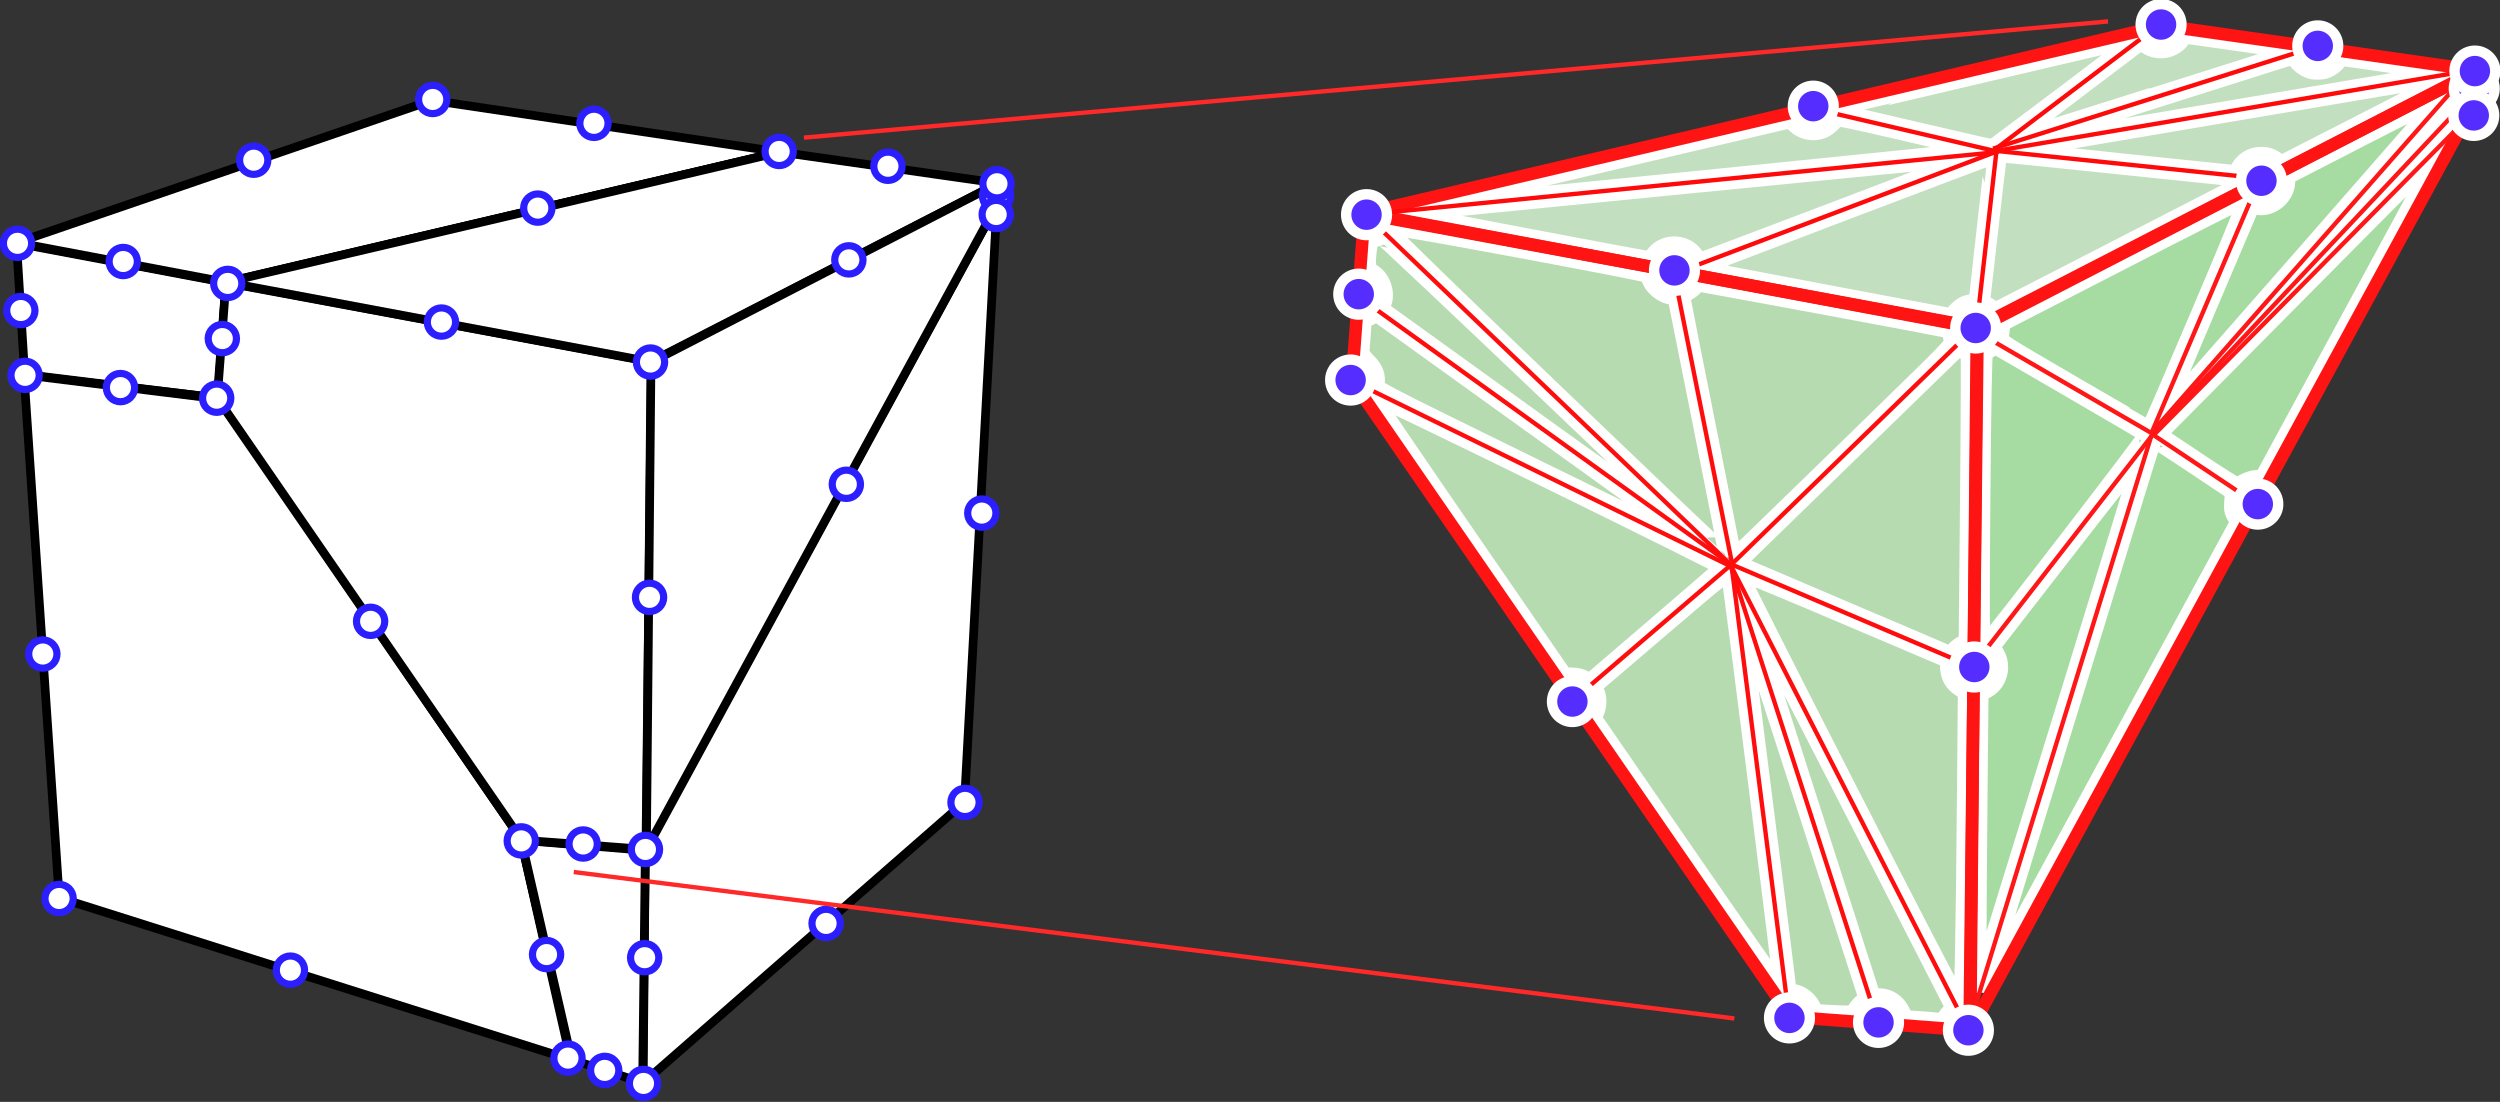 <?xml version="1.0" encoding="UTF-8" standalone="no"?>
<!-- Created with Inkscape (http://www.inkscape.org/) -->

<svg
   xmlns:dc="http://purl.org/dc/elements/1.1/"
   xmlns:cc="http://creativecommons.org/ns#"
   xmlns:rdf="http://www.w3.org/1999/02/22-rdf-syntax-ns#"
   xmlns:svg="http://www.w3.org/2000/svg"
   xmlns="http://www.w3.org/2000/svg"
   xmlns:sodipodi="http://sodipodi.sourceforge.net/DTD/sodipodi-0.dtd"
   xmlns:inkscape="http://www.inkscape.org/namespaces/inkscape"
   width="573.581"
   height="252.8"
   id="svg2"
   version="1.1"
   inkscape:version="0.48.4 r9939"
   sodipodi:docname="quadratic_polyhedral_patch_mesh.pdf">
  <rect width="100%" height="100%" fill="#333333" stroke="none"/>
  <defs
     id="defs4">
    <clipPath
       id="clipPath3055"
       clipPathUnits="userSpaceOnUse">
      <path
         id="path3057"
         d="M 3.81e-6,0 550,0 550,390 3.81e-6,390 l 0,-390 z"
         inkscape:connector-curvature="0" />
    </clipPath>
    <clipPath
       id="clipPath3623"
       clipPathUnits="userSpaceOnUse">
      <path
         id="path3625"
         d="M -3.81e-6,0 560,0 560,420 -3.81e-6,420 l 0,-420 z"
         inkscape:connector-curvature="0" />
    </clipPath>
  </defs>
  <sodipodi:namedview
     id="base"
     pagecolor="#ffffff"
     bordercolor="#666666"
     borderopacity="1.0"
     inkscape:pageopacity="0.0"
     inkscape:pageshadow="2"
     inkscape:zoom="1.4"
     inkscape:cx="293.55534"
     inkscape:cy="137.93704"
     inkscape:document-units="px"
     inkscape:current-layer="g3298"
     showgrid="false"
     fit-margin-top="0"
     fit-margin-left="0"
     fit-margin-right="0"
     fit-margin-bottom="0"
     inkscape:window-width="1855"
     inkscape:window-height="1056"
     inkscape:window-x="65"
     inkscape:window-y="24"
     inkscape:window-maximized="1"
     showguides="true"
     inkscape:guide-bbox="true" />
  <g
     inkscape:label="Layer 1"
     inkscape:groupmode="layer"
     id="layer1"
     transform="translate(-18.425,-41.498)">
    <g
       transform="matrix(1.139,0,0,-1.139,372.313,720.06)"
       inkscape:label="distorted_quads"
       id="g3028"
       style="fill:#ffffff;fill-opacity:1;stroke:#2b1fff;stroke-width:1.098;stroke-miterlimit:10;stroke-opacity:1;stroke-dasharray:none">
      <g
         transform="matrix(0.125,0,0,-0.125,-14.546,737.048)"
         id="g3030"
         style="fill:#ffffff;fill-opacity:1;stroke:#2b1fff;stroke-width:8.783;stroke-miterlimit:10;stroke-opacity:1;stroke-dasharray:none">
        <g
           transform="matrix(6,0,0,6,-195.281,783.094)"
           id="g3298"
           style="fill:#ffffff;fill-opacity:1;stroke:#2b1fff;stroke-width:1.464;stroke-miterlimit:10;stroke-opacity:1;stroke-dasharray:none">
          <path
             style="fill:#a6dba1;fill-opacity:1;stroke:#ffffff;stroke-width:3.75;stroke-linecap:round;stroke-linejoin:round;stroke-miterlimit:4;stroke-opacity:1;stroke-dasharray:none;stroke-dashoffset:0"
             d="m 496.301,120.637 c -0.004,-0.187 4.456,-10.817 9.911,-23.623 l 9.917,-23.284 1.463,0.2 c 3.214,0.438 6.477,-2.266 6.665,-5.525 l 0.086,-1.491 17.43,-8.974 c 9.586,-4.936 17.487,-8.915 17.557,-8.844 0.098,0.1 -61.181,70.038 -62.679,71.536 -0.214,0.214 -0.346,0.216 -0.35,0.004 z"
             id="path5055"
             inkscape:connector-curvature="0"
             transform="matrix(1.171,0,0,1.171,-361.994,26.867)" />
          <path
             style="fill:#8ee586;fill-opacity:1;stroke:#ffffff;stroke-width:3.75;stroke-linecap:round;stroke-linejoin:round;stroke-miterlimit:4;stroke-opacity:1;stroke-dasharray:none;stroke-dashoffset:0"
             d="m 510.015,107.445 c 0.016,-0.041 11.619,-13.263 25.784,-29.381 l 25.755,-29.306 0.251,0.497 0.251,0.497 -0.262,0.518 c -0.364,0.722 -0.563,1.456 -0.626,2.306 l -0.053,0.726 -25.521,27.109 c -14.037,14.91 -25.541,27.109 -25.565,27.109 -0.024,0 -0.031,-0.034 -0.014,-0.075 z"
             id="path5061"
             inkscape:connector-curvature="0"
             transform="matrix(1.171,0,0,1.171,-361.994,26.867)" />
          <path
             style="fill:#8ee586;fill-opacity:1;stroke:#ffffff;stroke-width:3.75;stroke-linecap:round;stroke-linejoin:round;stroke-miterlimit:4;stroke-opacity:1;stroke-dasharray:none;stroke-dashoffset:0"
             d="m 517.245,101.577 c 0.018,-0.052 9.954,-10.632 22.08,-23.511 l 22.048,-23.416 0.165,0.42 c 0.091,0.231 0.27,0.599 0.398,0.818 l 0.233,0.398 -2.679,2.693 c -1.473,1.481 -10.565,10.668 -20.204,20.416 -19.161,19.377 -22.09,22.324 -22.042,22.182 z"
             id="path5059"
             inkscape:connector-curvature="0"
             transform="matrix(1.171,0,0,1.171,-361.994,26.867)" />
          <path
             style="fill:#a6dba1;fill-opacity:1;stroke:#ffffff;stroke-width:3.75;stroke-linecap:round;stroke-linejoin:round;stroke-miterlimit:4;stroke-opacity:1;stroke-dasharray:none;stroke-dashoffset:0"
             d="m 503.85,132.177 -9.065,-6.057 12.116,-12.197 c 6.664,-6.708 21.171,-21.342 32.238,-32.52 11.067,-11.178 20.06,-20.156 19.985,-19.952 -0.076,0.204 -9.218,17.097 -20.316,37.541 l -20.179,37.17 -1.429,0.015 c -1.257,0.014 -3.589,1.032 -4.107,1.794 -0.098,0.144 -4.258,-2.463 -9.244,-5.794 l 0,1e-5 z"
             id="path5057"
             inkscape:connector-curvature="0"
             transform="matrix(1.171,0,0,1.171,-361.994,26.867)" />
          <path
             style="fill:#a6dba1;fill-opacity:1;stroke:#ffffff;stroke-width:3.75;stroke-linecap:round;stroke-linejoin:round;stroke-miterlimit:4;stroke-opacity:1;stroke-dasharray:none;stroke-dashoffset:0"
             d="m 455.412,251.369 c 0.249,-1.142 38.068,-123.849 38.231,-124.044 0.053,-0.063 4.181,2.611 9.174,5.943 l 9.077,6.058 -0.157,2.17 c -0.127,1.757 -0.013,2.414 0.598,3.451 l 0.755,1.28 -28.259,52.035 c -15.543,28.619 -28.573,52.517 -28.956,53.106 l -0.697,1.071 0.233,-1.071 z"
             id="path5051"
             inkscape:connector-curvature="0"
             transform="matrix(1.171,0,0,1.171,-361.994,26.867)" />
          <path
             style="fill:#a6dba1;fill-opacity:1;stroke:#ffffff;stroke-width:3.75;stroke-linecap:round;stroke-linejoin:round;stroke-miterlimit:4;stroke-opacity:1;stroke-dasharray:none;stroke-dashoffset:0"
             d="m 453.468,243.333 c -0.009,-5.009 0.09,-20.081 0.22,-33.493 l 0.237,-24.386 1.211,-0.575 c 3.077,-1.46 4.231,-5.455 2.452,-8.49 l -0.948,-1.618 17.062,-21.98 c 9.384,-12.089 17.097,-21.855 17.14,-21.701 0.043,0.154 -8.345,27.52 -18.64,60.815 l -18.718,60.536 -0.017,-9.107 z"
             id="path5049"
             inkscape:connector-curvature="0"
             transform="matrix(1.171,0,0,1.171,-361.994,26.867)" />
          <path
             style="fill:#a6dba1;fill-opacity:1;stroke:#ffffff;stroke-width:3.75;stroke-linecap:round;stroke-linejoin:round;stroke-miterlimit:4;stroke-opacity:1;stroke-dasharray:none;stroke-dashoffset:0"
             d="m 454.574,173.73 c -0.404,-0.256 -0.44,-5.734 -0.218,-33.387 0.166,-20.639 0.394,-33.081 0.607,-33.081 0.188,0 0.794,-0.322 1.347,-0.716 l 1.005,-0.716 17.264,10.023 c 9.495,5.513 17.382,10.139 17.526,10.282 0.236,0.233 -36.24,47.619 -36.809,47.818 -0.132,0.046 -0.457,-0.054 -0.723,-0.223 z"
             id="path5047"
             inkscape:connector-curvature="0"
             transform="matrix(1.171,0,0,1.171,-361.994,26.867)" />
          <path
             style="fill:#a6dba1;fill-opacity:1;stroke:#ffffff;stroke-width:3.75;stroke-linecap:round;stroke-linejoin:round;stroke-miterlimit:4;stroke-opacity:1;stroke-dasharray:none;stroke-dashoffset:0"
             d="m 475.354,114.682 c -16.686,-9.719 -17.194,-10.047 -16.875,-10.886 0.181,-0.476 0.332,-1.377 0.336,-2.003 l 0.007,-1.137 16.323,-8.393 c 37.567,-19.316 38.86,-19.963 39.333,-19.671 0.362,0.224 -2.098,6.34 -10.545,26.222 -6.059,14.261 -11.097,25.921 -11.196,25.91 -0.098,-0.011 -7.92,-4.53 -17.383,-10.041 z"
             id="path5053"
             inkscape:connector-curvature="0"
             transform="matrix(1.171,0,0,1.171,-361.994,26.867)" />
          <path
             style="fill:#c2dfbf;fill-opacity:1;stroke:#ffffff;stroke-width:3.75;stroke-linecap:round;stroke-linejoin:round;stroke-miterlimit:4;stroke-opacity:1;stroke-dasharray:none;stroke-dashoffset:0"
             d="m 461.991,59.547 c 0.382,-0.124 14.843,-4.7 32.135,-10.17 17.293,-5.469 31.502,-9.967 31.577,-9.995 0.075,-0.028 0.243,0.186 0.373,0.475 0.513,1.139 2.073,2.378 3.581,2.845 0.864,0.267 2.577,0.237 3.444,-0.062 1.319,-0.455 2.564,-1.433 3.205,-2.518 0.13,-0.22 0.324,-0.399 0.43,-0.396 0.334,0.008 23.563,3.377 23.379,3.391 -0.096,0.007 -22.263,3.764 -49.26,8.347 -26.997,4.584 -49.193,8.328 -49.323,8.321 -0.131,-0.007 0.075,-0.114 0.457,-0.238 z"
             id="path5063"
             inkscape:connector-curvature="0"
             transform="matrix(1.171,0,0,1.171,-361.994,26.867)" />
          <path
             style="fill:#c2dfbf;fill-opacity:1;stroke:#ffffff;stroke-width:3.75;stroke-linecap:round;stroke-linejoin:round;stroke-miterlimit:4;stroke-opacity:1;stroke-dasharray:none;stroke-dashoffset:0"
             d="m 486.958,63.601 c -13.735,-1.432 -24.872,-2.645 -24.749,-2.694 0.329,-0.132 99.203,-16.888 99.268,-16.823 0.031,0.031 0.032,0.077 0.003,0.102 -0.067,0.059 -36.63,18.849 -37.764,19.407 l -0.841,0.413 -0.611,-0.503 c -1.299,-1.068 -2.374,-1.459 -3.996,-1.451 -1.56,0.007 -2.895,0.549 -4.042,1.642 -0.54,0.514 -1.283,1.666 -1.416,2.195 -0.073,0.292 -0.15,0.345 -0.484,0.331 -0.218,-0.009 -11.634,-1.188 -25.369,-2.62 z"
             id="path5065"
             inkscape:connector-curvature="0"
             transform="matrix(1.171,0,0,1.171,-361.994,26.867)" />
          <path
             style="fill:#c2dfbf;fill-opacity:1;stroke:#ffffff;stroke-width:3.75;stroke-linecap:round;stroke-linejoin:round;stroke-miterlimit:4;stroke-opacity:1;stroke-dasharray:none;stroke-dashoffset:0"
             d="m 461.296,58.443 c 0.069,-0.069 6.739,-5.136 14.82,-11.259 l 14.694,-11.132 0.521,0.451 c 2.796,2.422 7.133,1.797 9.04,-1.302 0.305,-0.495 0.441,-0.613 0.667,-0.577 0.156,0.025 5.71,0.817 12.341,1.759 6.631,0.942 12.081,1.738 12.111,1.768 0.03,0.03 0.031,0.073 0.002,0.096 -0.061,0.048 -63.69,20.17 -64.071,20.261 -0.168,0.041 -0.21,0.019 -0.126,-0.065 z"
             id="path5067"
             inkscape:connector-curvature="0"
             transform="matrix(1.171,0,0,1.171,-361.994,26.867)" />
          <path
             style="fill:#c2dfbf;fill-opacity:1;stroke:#ffffff;stroke-width:3.75;stroke-linecap:round;stroke-linejoin:round;stroke-miterlimit:4;stroke-opacity:1;stroke-dasharray:none;stroke-dashoffset:0"
             d="m 456.876,97.404 c -0.493,-0.493 -1.66,-1.19 -2.177,-1.3 -0.264,-0.056 -0.411,-0.162 -0.411,-0.298 -9.7e-4,-0.538 3.813,-33.8 3.89,-33.926 0.063,-0.104 7.553,0.634 27.109,2.669 14.862,1.547 27.071,2.815 27.131,2.818 0.06,0.004 0.08,0.118 0.045,0.254 -0.036,0.136 -0.026,0.579 0.022,0.984 l 0.087,0.736 -24.307,12.495 c -13.369,6.872 -25.816,13.271 -27.661,14.219 l -3.354,1.723 -0.375,-0.375 0,0 z"
             id="path5069"
             inkscape:connector-curvature="0"
             transform="matrix(1.171,0,0,1.171,-361.994,26.867)" />
          <path
             style="fill:#c2dfbf;fill-opacity:1;stroke:#ffffff;stroke-width:3.75;stroke-linecap:round;stroke-linejoin:round;stroke-miterlimit:4;stroke-opacity:1;stroke-dasharray:none;stroke-dashoffset:0"
             d="m 439.01,56.27 -17.615,-4.118 0.041,-0.374 c 0.023,-0.206 0.062,-0.396 0.088,-0.422 0.077,-0.077 68.155,-16.06 68.203,-16.012 0.104,0.104 -31.938,24.282 -32.427,24.468 -0.294,0.112 -0.566,0.287 -0.605,0.39 -0.059,0.154 -3.161,-0.536 -17.685,-3.932 z"
             id="path5071"
             inkscape:connector-curvature="0"
             transform="matrix(1.171,0,0,1.171,-361.994,26.867)" />
          <path
             style="fill:#c2dfbf;fill-opacity:1;stroke:#ffffff;stroke-width:3.75;stroke-linecap:round;stroke-linejoin:round;stroke-miterlimit:4;stroke-opacity:1;stroke-dasharray:none;stroke-dashoffset:0"
             d="m 329.382,73.092 c 1.042,-0.27 19.691,-4.674 41.442,-9.788 l 39.548,-9.297 0.863,0.9 c 1.758,1.833 4.471,2.372 6.787,1.347 1.06,-0.469 2.579,-1.884 2.829,-2.635 0.083,-0.248 4.045,0.587 16.128,3.4 8.81,2.051 16.276,3.808 16.589,3.904 0.408,0.125 -116.25,11.856 -125.072,12.577 -0.699,0.057 -0.427,-0.068 0.884,-0.408 z"
             id="path5079"
             inkscape:connector-curvature="0"
             transform="matrix(1.171,0,0,1.171,-361.994,26.867)" />
          <path
             style="fill:#c2dfbf;fill-opacity:1;stroke:#ffffff;stroke-width:3.75;stroke-linecap:round;stroke-linejoin:round;stroke-miterlimit:4;stroke-opacity:1;stroke-dasharray:none;stroke-dashoffset:0"
             d="m 389.1,85.948 c -0.09,-0.283 -0.512,-0.912 -0.938,-1.397 -2.44,-2.779 -7.035,-2.598 -9.156,0.36 -0.718,1.001 -0.811,1.05 -1.768,0.919 -2.087,-0.284 -55.537,-10.424 -55.053,-10.444 0.278,-0.012 29.257,-2.867 64.397,-6.346 35.141,-3.478 64.147,-6.291 64.459,-6.251 0.444,0.058 -21.997,8.66 -60.593,23.226 -1.166,0.44 -1.187,0.439 -1.348,-0.068 l 0,0 z"
             id="path5081"
             inkscape:connector-curvature="0"
             transform="matrix(1.171,0,0,1.171,-361.994,26.867)" />
          <path
             style="fill:#c2dfbf;fill-opacity:1;stroke:#ffffff;stroke-width:3.75;stroke-linecap:round;stroke-linejoin:round;stroke-miterlimit:4;stroke-opacity:1;stroke-dasharray:none;stroke-dashoffset:0"
             d="m 418.549,93.644 c -15.753,-2.97 -28.701,-5.459 -28.773,-5.531 -0.072,-0.072 -0.024,-0.235 0.105,-0.363 0.219,-0.216 66.852,-25.537 66.939,-25.437 0.022,0.025 -0.797,7.375 -1.819,16.334 -1.022,8.959 -1.863,16.488 -1.867,16.731 -0.007,0.34 -0.228,0.443 -0.956,0.447 -0.521,0.003 -1.403,0.212 -1.959,0.465 -0.975,0.443 -2.649,2.066 -2.649,2.568 0,0.134 -0.085,0.231 -0.189,0.215 -0.104,-0.016 -13.078,-2.459 -28.832,-5.43 z"
             id="path5083"
             inkscape:connector-curvature="0"
             transform="matrix(1.171,0,0,1.171,-361.994,26.867)" />
          <path
             style="fill:#b7dbb1;fill-opacity:1;stroke:#ffffff;stroke-width:3.75;stroke-linecap:round;stroke-linejoin:round;stroke-miterlimit:4;stroke-opacity:1;stroke-dasharray:none;stroke-dashoffset:0"
             d="m 418.442,258.785 -2.33,-0.123 -0.816,-1.539 c -0.889,-1.675 -2.93,-3.075 -4.484,-3.075 -0.579,0 -0.934,-0.197 -0.934,-0.52 0,-0.286 -2.492,-20.079 -5.539,-43.985 -3.046,-23.906 -5.493,-43.511 -5.437,-43.567 0.056,-0.056 6.193,18.814 13.638,41.932 7.445,23.118 13.939,43.264 14.431,44.769 l 0.894,2.736 -1.058,0.89 c -0.582,0.49 -1.281,1.308 -1.554,1.818 -0.538,1.005 -0.478,0.999 -6.813,0.664 z"
             id="path5043"
             inkscape:connector-curvature="0"
             transform="matrix(1.171,0,0,1.171,-361.994,26.867)" />
          <path
             style="fill:#b7dbb1;fill-opacity:1;stroke:#ffffff;stroke-width:3.75;stroke-linecap:round;stroke-linejoin:round;stroke-miterlimit:4;stroke-opacity:1;stroke-dasharray:none;stroke-dashoffset:0"
             d="m 386.721,222.427 -21.547,-31.276 0.567,-1.195 c 0.715,-1.507 0.723,-3.636 0.019,-4.987 -0.299,-0.574 -0.419,-1.155 -0.266,-1.292 0.153,-0.137 7.108,-6.078 15.455,-13.203 15.052,-12.849 15.179,-12.946 15.44,-11.922 0.38,1.49 12.134,94.388 11.996,94.804 -0.064,0.192 -9.812,-13.726 -21.663,-30.928 z"
             id="path5045"
             inkscape:connector-curvature="0"
             transform="matrix(1.171,0,0,1.171,-361.994,26.867)" />
          <path
             style="fill:#b7dbb1;fill-opacity:1;stroke:#ffffff;stroke-width:3.75;stroke-linecap:round;stroke-linejoin:round;stroke-miterlimit:4;stroke-opacity:1;stroke-dasharray:none;stroke-dashoffset:0"
             d="m 363.167,182.15 c -0.723,-0.422 -1.844,-0.685 -2.918,-0.685 l -1.745,0 -22.012,-31.948 c -12.107,-17.572 -21.962,-32.075 -21.901,-32.23 0.061,-0.155 18.155,8.561 40.21,19.37 22.055,10.809 40.055,19.765 40,19.904 -0.055,0.138 -6.93,6.107 -15.28,13.263 l -15.18,13.012 -1.173,-0.685 0,0 z"
             id="path5025"
             inkscape:connector-curvature="0"
             transform="matrix(1.171,0,0,1.171,-361.994,26.867)" />
          <path
             style="fill:#b7dbb1;fill-opacity:1;stroke:#ffffff;stroke-width:3.75;stroke-linecap:round;stroke-linejoin:round;stroke-miterlimit:4;stroke-opacity:1;stroke-dasharray:none;stroke-dashoffset:0"
             d="m 352.083,133.768 c -36.538,-17.915 -36.902,-18.103 -36.713,-19.048 0.395,-1.974 -0.181,-3.596 -1.88,-5.293 -0.897,-0.896 -1.604,-1.871 -1.571,-2.165 0.034,-0.295 0.168,-2.062 0.299,-3.929 l 0.238,-3.393 1.54,-0.736 1.54,-0.736 36.033,25.915 c 40.204,28.915 38.264,27.503 37.775,27.489 -0.196,-0.006 -16.964,-8.152 -37.261,-18.104 z"
             id="path5029"
             inkscape:connector-curvature="0"
             transform="matrix(1.171,0,0,1.171,-361.994,26.867)" />
          <path
             style="fill:#b7dbb1;fill-opacity:1;stroke:#ffffff;stroke-width:3.75;stroke-linecap:round;stroke-linejoin:round;stroke-miterlimit:4;stroke-opacity:1;stroke-dasharray:none;stroke-dashoffset:0"
             d="m 355.951,125.805 c -16.598,-11.961 -32.299,-23.276 -34.89,-25.144 l -4.712,-3.395 0.513,-0.984 c 1.159,-2.222 0.062,-5.86 -2.186,-7.25 -1.339,-0.828 -1.477,-1.586 -1.002,-5.535 0.195,-1.622 0.327,-1.838 1.336,-2.176 0.616,-0.207 1.306,-0.441 1.534,-0.521 0.335,-0.117 70.121,66.257 70.121,66.693 0,0.07 -0.121,0.112 -0.268,0.093 -0.147,-0.018 -13.848,-9.82 -30.446,-21.781 z"
             id="path5031"
             inkscape:connector-curvature="0"
             transform="matrix(1.171,0,0,1.171,-361.994,26.867)" />
          <path
             style="fill:#b7dbb1;fill-opacity:1;stroke:#ffffff;stroke-width:3.75;stroke-linecap:round;stroke-linejoin:round;stroke-miterlimit:4;stroke-opacity:1;stroke-dasharray:none;stroke-dashoffset:0"
             d="M 356.899,116.881 C 335.556,96.436 318.094,79.488 318.094,79.22 c 0,-0.268 0.159,-0.586 0.353,-0.706 0.477,-0.295 59.288,10.631 59.289,11.015 7.1e-4,0.167 0.269,0.868 0.597,1.559 0.767,1.616 3.099,3.316 4.549,3.316 l 1.109,0 5.946,29.732 c 3.27,16.353 5.906,29.774 5.857,29.825 -0.049,0.051 -17.551,-16.635 -38.894,-37.081 l 0,0 z"
             id="path5033"
             inkscape:connector-curvature="0"
             transform="matrix(1.171,0,0,1.171,-361.994,26.867)" />
          <path
             style="fill:#b7dbb1;fill-opacity:1;stroke:#ffffff;stroke-width:3.75;stroke-linecap:round;stroke-linejoin:round;stroke-miterlimit:4;stroke-opacity:1;stroke-dasharray:none;stroke-dashoffset:0"
             d="m 397.379,154.338 c 0,-0.068 -2.652,-13.378 -5.893,-29.576 -3.241,-16.199 -5.893,-29.699 -5.893,-30.002 0,-0.302 0.574,-0.859 1.275,-1.236 0.701,-0.378 1.43,-0.977 1.62,-1.331 0.19,-0.355 0.635,-0.645 0.99,-0.645 0.558,0 54.644,10.042 56.7,10.527 0.489,0.115 0.823,0.534 0.932,1.166 0.093,0.542 0.276,1.233 0.407,1.535 0.17,0.393 -1.418,2.177 -5.574,6.258 -11.833,11.619 -44.563,43.425 -44.563,43.305 z"
             id="path5035"
             inkscape:connector-curvature="0"
             transform="matrix(1.171,0,0,1.171,-361.994,26.867)" />
          <path
             style="fill:#b7dbb1;fill-opacity:1;stroke:#ffffff;stroke-width:3.75;stroke-linecap:round;stroke-linejoin:round;stroke-miterlimit:4;stroke-opacity:1;stroke-dasharray:none;stroke-dashoffset:0"
             d="m 423.685,207.406 c -13.916,-27.215 -25.212,-49.571 -25.102,-49.681 0.11,-0.11 10.933,4.365 24.051,9.944 l 23.851,10.144 0.072,1.672 c 0.095,2.203 0.894,3.665 2.65,4.847 l 1.436,0.966 -0.206,23.214 c -0.314,35.436 -0.597,48.394 -1.057,48.384 -0.217,-0.005 -11.78,-22.275 -25.696,-49.49 l 0,0 z"
             id="path5039"
             inkscape:connector-curvature="0"
             transform="matrix(1.171,0,0,1.171,-361.994,26.867)" />
          <path
             style="fill:#b7dbb1;fill-opacity:1;stroke:#ffffff;stroke-width:3.75;stroke-linecap:round;stroke-linejoin:round;stroke-miterlimit:4;stroke-opacity:1;stroke-dasharray:none;stroke-dashoffset:0"
             d="m 444.165,260.634 c -0.295,-0.064 -2.095,-0.221 -4.002,-0.348 l -3.466,-0.231 -0.774,-1.599 c -1.015,-2.096 -2.956,-3.393 -5.13,-3.426 l -1.633,-0.025 -0.857,-2.711 c -0.471,-1.491 -6.908,-21.493 -14.303,-44.447 -7.396,-22.955 -13.384,-41.799 -13.308,-41.875 0.076,-0.076 10.709,20.518 23.628,45.766 l 23.489,45.905 -0.917,0.917 c -0.504,0.504 -1.014,1.222 -1.132,1.595 -0.208,0.655 -0.451,0.728 -1.596,0.479 z"
             id="path5041"
             inkscape:connector-curvature="0"
             transform="matrix(1.171,0,0,1.171,-361.994,26.867)" />
          <path
             style="fill:#b7dbb1;fill-opacity:1;stroke:#ffffff;stroke-width:3.75;stroke-linecap:round;stroke-linejoin:round;stroke-miterlimit:4;stroke-opacity:1;stroke-dasharray:none;stroke-dashoffset:0"
             d="m 422.473,166.101 -24.371,-10.392 7.585,-7.378 c 4.172,-4.058 15.607,-15.179 25.411,-24.712 l 17.826,-17.334 1.191,0.703 1.191,0.703 0,8.299 c 0,4.564 -0.107,19.392 -0.237,32.951 l -0.237,24.652 -1.236,0.666 c -0.68,0.366 -1.476,1.031 -1.769,1.478 -0.293,0.447 -0.635,0.8 -0.759,0.785 -0.125,-0.015 -11.194,-4.704 -24.597,-10.419 l 0,0 z"
             id="path5037"
             inkscape:connector-curvature="0"
             transform="matrix(1.171,0,0,1.171,-361.994,26.867)" />
          <g
             transform="translate(-1076.192,-118.698)"
             style="fill:#ffffff;fill-opacity:1;stroke:#2b1fff;stroke-width:1.464;stroke-miterlimit:10;stroke-opacity:1;stroke-dasharray:none"
             id="g55828-0-3">
            <path
               transform="matrix(1.171,0,0,1.171,-361.994,26.867)"
               inkscape:connector-curvature="0"
               id="path55050-9-61"
               d="m 922.545,183.625 48.125,9.062 -1.964,26.429 -44.286,-5.223 z"
               style="fill:#ffffff;fill-opacity:1;stroke:#000000;stroke-width:2;stroke-linecap:butt;stroke-linejoin:round;stroke-miterlimit:10;stroke-opacity:1;stroke-dasharray:none" />
            <path
               transform="matrix(1.171,0,0,1.171,-361.994,26.867)"
               inkscape:connector-curvature="0"
               id="path55052-3-2"
               d="m 922.634,183.491 47.991,9.107 126.969,-29.873 -79.804,-11.868 z"
               style="fill:#ffffff;fill-opacity:1;stroke:#000000;stroke-width:2;stroke-linecap:butt;stroke-linejoin:round;stroke-miterlimit:10;stroke-opacity:1;stroke-dasharray:none" />
            <path
               transform="matrix(1.171,0,0,1.171,-361.994,26.867)"
               inkscape:connector-curvature="0"
               id="path55054-6-9"
               d="m 970.567,192.667 -1.795,26.572 57.274,28.639 69.953,-71.421 1.824,-13.747 z"
               style="fill:#ffffff;fill-opacity:1;stroke:#000000;stroke-width:2;stroke-linecap:butt;stroke-linejoin:round;stroke-miterlimit:10;stroke-opacity:1;stroke-dasharray:none" />
            <path
               transform="matrix(1.171,0,0,1.171,-361.994,26.867)"
               inkscape:connector-curvature="0"
               id="path55056-0-3"
               d="m 924.668,213.738 94.781,51.912 15.105,2.257 -8.523,-20.108 -57.459,-28.683 z"
               style="fill:#ffffff;fill-opacity:1;stroke:#000000;stroke-width:2;stroke-linecap:butt;stroke-linejoin:round;stroke-miterlimit:10;stroke-opacity:1;stroke-dasharray:none" />
            <path
               transform="matrix(1.171,0,0,1.171,-361.994,26.867)"
               inkscape:connector-curvature="0"
               id="path55058-6-1"
               d="m 1034.42,267.598 -8.393,-19.844 69.768,-71.203 -61.219,91.27 z"
               style="fill:#ffffff;fill-opacity:1;stroke:#000000;stroke-width:2;stroke-linecap:butt;stroke-linejoin:round;stroke-miterlimit:10;stroke-opacity:1;stroke-dasharray:none" />
          </g>
          <g
             transform="translate(-598.054,-829.684)"
             style="fill:#ffffff;fill-opacity:1;stroke:#2b1fff;stroke-width:1.464;stroke-miterlimit:10;stroke-opacity:1;stroke-dasharray:none"
             id="g55845-3-9">
            <path
               transform="matrix(1.171,0,0,1.171,-361.994,26.867)"
               inkscape:connector-curvature="0"
               id="path55032-6-4"
               d="m 515.935,820.966 44.699,5.556 69.195,100.763 11.49,50.76 -117.304,-37.123 z"
               style="fill:#ffffff;fill-opacity:1;stroke:#000000;stroke-width:2;stroke-linecap:butt;stroke-linejoin:round;stroke-miterlimit:10;stroke-opacity:1;stroke-dasharray:none" />
            <path
               transform="matrix(1.171,0,0,1.171,-361.994,26.867)"
               inkscape:connector-curvature="0"
               id="path55034-7-7"
               d="m 560.508,826.522 57.326,28.916 11.996,71.342 -68.817,-100.131 z"
               style="fill:#ffffff;fill-opacity:1;stroke:#000000;stroke-width:2;stroke-linecap:butt;stroke-linejoin:round;stroke-miterlimit:10;stroke-opacity:1;stroke-dasharray:none" />
            <path
               transform="matrix(1.171,0,0,1.171,-361.994,26.867)"
               inkscape:connector-curvature="0"
               id="path55036-5-8"
               d="m 617.708,855.437 8.72,21.134 4.196,17.857 10.893,83.348 -12.098,-52.277 z"
               style="fill:#ffffff;fill-opacity:1;stroke:#000000;stroke-width:2;stroke-linecap:butt;stroke-linejoin:round;stroke-miterlimit:10;stroke-opacity:1;stroke-dasharray:none" />
          </g>
          <g
             transform="translate(-1303.853,-829.707)"
             style="fill:#ffffff;fill-opacity:1;stroke:#2b1fff;stroke-width:1.464;stroke-miterlimit:10;stroke-opacity:1;stroke-dasharray:none"
             id="g55840-9-4">
            <path
               transform="matrix(1.171,0,0,1.171,-361.994,26.867)"
               inkscape:connector-curvature="0"
               id="path55044-1-50"
               d="m 1341.741,782.018 -52.098,1.696 -69.464,71.205 12.522,72.79 28.728,2.254 z"
               style="fill:#ffffff;fill-opacity:1;stroke:#000000;stroke-width:2;stroke-linecap:butt;stroke-linejoin:round;stroke-miterlimit:10;stroke-opacity:1;stroke-dasharray:none" />
            <path
               transform="matrix(1.171,0,0,1.171,-361.994,26.867)"
               inkscape:connector-curvature="0"
               id="path55046-2-3"
               d="m 1341.83,781.884 -7.45,137.098 -73.71,64.42 0.506,-53.466 z"
               style="fill:#ffffff;fill-opacity:1;stroke:#000000;stroke-width:2;stroke-linecap:butt;stroke-linejoin:round;stroke-miterlimit:10;stroke-opacity:1;stroke-dasharray:none" />
            <path
               transform="matrix(1.171,0,0,1.171,-361.994,26.867)"
               inkscape:connector-curvature="0"
               id="path55048-7-6"
               d="m 1232.723,927.732 28.46,2.344 -0.623,53.288 -16.289,-5.335 z"
               style="fill:#ffffff;fill-opacity:1;stroke:#000000;stroke-width:2;stroke-linecap:butt;stroke-linejoin:round;stroke-miterlimit:10;stroke-opacity:1;stroke-dasharray:none" />
          </g>
          <g
             transform="translate(-845.308,-513.714)"
             style="fill:#ffffff;fill-opacity:1;stroke:#2b1fff;stroke-width:1.464;stroke-miterlimit:10;stroke-opacity:1;stroke-dasharray:none"
             id="g55835-3-1">
            <path
               transform="matrix(1.171,0,0,1.171,-361.994,26.867)"
               inkscape:connector-curvature="0"
               id="path55038-5-0"
               d="m 773.398,530.01 -1.989,26.485 69.841,101.371 28.482,2.143 1.272,-111.879 z"
               style="fill:#ffffff;fill-opacity:1;stroke:#000000;stroke-width:2;stroke-linecap:butt;stroke-linejoin:round;stroke-miterlimit:10;stroke-opacity:1;stroke-dasharray:none" />
            <path
               transform="matrix(1.171,0,0,1.171,-361.994,26.867)"
               inkscape:connector-curvature="0"
               id="path55040-6-6"
               d="m 773.398,529.915 127.048,-29.862 50.089,7.143 -79.732,40.982 z"
               style="fill:#ffffff;fill-opacity:1;stroke:#000000;stroke-width:2;stroke-linecap:butt;stroke-linejoin:round;stroke-miterlimit:10;stroke-opacity:1;stroke-dasharray:none" />
            <path
               transform="matrix(1.171,0,0,1.171,-361.994,26.867)"
               inkscape:connector-curvature="0"
               id="path55042-2-3"
               d="m 950.357,507.286 -79.464,40.982 -1.057,111.768 80.406,-147.936 z"
               style="fill:#ffffff;fill-opacity:1;stroke:#000000;stroke-width:2;stroke-linecap:butt;stroke-linejoin:round;stroke-miterlimit:10;stroke-opacity:1;stroke-dasharray:none"
               sodipodi:nodetypes="ccccc" />
          </g>
          <g
             id="g3334"
             transform="matrix(1.936,0,0,1.936,-659.439,339.888)">
            <path
               inkscape:connector-curvature="0"
               d="m 239.32,2.828 c 0,1.086 -0.879,1.965 -1.965,1.965 -1.082,0 -1.96,-0.879 -1.96,-1.965 0,-1.086 0.878,-1.965 1.96,-1.965 1.086,0 1.965,0.879 1.965,1.965 z"
               style="fill:#ffffff;fill-opacity:1;fill-rule:nonzero;stroke:#2b1fff;stroke-width:1;stroke-linecap:round;stroke-linejoin:miter;stroke-miterlimit:10;stroke-opacity:1;stroke-dasharray:none"
               id="path3336" />
          </g>
          <g
             style="fill:#ffffff;fill-opacity:1;stroke:#2b1fff;stroke-width:1.464;stroke-miterlimit:10;stroke-opacity:1;stroke-dasharray:none"
             id="g3334-3"
             transform="matrix(1.936,0,0,1.936,-649.017,343.386)">
            <path
               inkscape:connector-curvature="0"
               d="m 239.32,2.828 c 0,1.086 -0.879,1.965 -1.965,1.965 -1.082,0 -1.96,-0.879 -1.96,-1.965 0,-1.086 0.878,-1.965 1.96,-1.965 1.086,0 1.965,0.879 1.965,1.965 z"
               style="fill:#ffffff;fill-opacity:1;fill-rule:nonzero;stroke:#2b1fff;stroke-width:1;stroke-linecap:round;stroke-linejoin:miter;stroke-miterlimit:10;stroke-opacity:1;stroke-dasharray:none"
               id="path3336-6" />
          </g>
          <g
             style="fill:#ffffff;fill-opacity:1;stroke:#2b1fff;stroke-width:1.464;stroke-miterlimit:10;stroke-opacity:1;stroke-dasharray:none"
             id="g3334-7"
             transform="matrix(1.936,0,0,1.936,-669.301,336.59)">
            <path
               inkscape:connector-curvature="0"
               d="m 239.32,2.828 c 0,1.086 -0.879,1.965 -1.965,1.965 -1.082,0 -1.96,-0.879 -1.96,-1.965 0,-1.086 0.878,-1.965 1.96,-1.965 1.086,0 1.965,0.879 1.965,1.965 z"
               style="fill:#ffffff;fill-opacity:1;fill-rule:nonzero;stroke:#2b1fff;stroke-width:1;stroke-linecap:round;stroke-linejoin:miter;stroke-miterlimit:10;stroke-opacity:1;stroke-dasharray:none"
               id="path3336-5" />
          </g>
          <g
             style="fill:#ffffff;fill-opacity:1;stroke:#2b1fff;stroke-width:1.464;stroke-miterlimit:10;stroke-opacity:1;stroke-dasharray:none"
             id="g3334-35"
             transform="matrix(1.936,0,0,1.936,-681.848,278.247)">
            <path
               inkscape:connector-curvature="0"
               d="m 239.32,2.828 c 0,1.086 -0.879,1.965 -1.965,1.965 -1.082,0 -1.96,-0.879 -1.96,-1.965 0,-1.086 0.878,-1.965 1.96,-1.965 1.086,0 1.965,0.879 1.965,1.965 z"
               style="fill:#ffffff;fill-opacity:1;fill-rule:nonzero;stroke:#2b1fff;stroke-width:1;stroke-linecap:round;stroke-linejoin:miter;stroke-miterlimit:10;stroke-opacity:1;stroke-dasharray:none"
               id="path3336-62" />
          </g>
          <g
             style="fill:#ffffff;fill-opacity:1;stroke:#2b1fff;stroke-width:1.464;stroke-miterlimit:10;stroke-opacity:1;stroke-dasharray:none"
             id="g3334-9"
             transform="matrix(1.936,0,0,1.936,-648.495,280.547)">
            <path
               inkscape:connector-curvature="0"
               d="m 239.32,2.828 c 0,1.086 -0.879,1.965 -1.965,1.965 -1.082,0 -1.96,-0.879 -1.96,-1.965 0,-1.086 0.878,-1.965 1.96,-1.965 1.086,0 1.965,0.879 1.965,1.965 z"
               style="fill:#ffffff;fill-opacity:1;fill-rule:nonzero;stroke:#2b1fff;stroke-width:1;stroke-linecap:round;stroke-linejoin:miter;stroke-miterlimit:10;stroke-opacity:1;stroke-dasharray:none"
               id="path3336-1" />
          </g>
          <g
             style="fill:#ffffff;fill-opacity:1;stroke:#2b1fff;stroke-width:1.464;stroke-miterlimit:10;stroke-opacity:1;stroke-dasharray:none"
             id="g3334-2"
             transform="matrix(1.936,0,0,1.936,-562.667,267.917)">
            <path
               inkscape:connector-curvature="0"
               d="m 239.32,2.828 c 0,1.086 -0.879,1.965 -1.965,1.965 -1.082,0 -1.96,-0.879 -1.96,-1.965 0,-1.086 0.878,-1.965 1.96,-1.965 1.086,0 1.965,0.879 1.965,1.965 z"
               style="fill:#ffffff;fill-opacity:1;fill-rule:nonzero;stroke:#2b1fff;stroke-width:1;stroke-linecap:round;stroke-linejoin:miter;stroke-miterlimit:10;stroke-opacity:1;stroke-dasharray:none"
               id="path3336-7" />
          </g>
          <g
             style="fill:#ffffff;fill-opacity:1;stroke:#2b1fff;stroke-width:1.464;stroke-miterlimit:10;stroke-opacity:1;stroke-dasharray:none"
             id="g3334-36-6"
             transform="matrix(1.936,0,0,1.936,-554.203,104.997)">
            <path
               inkscape:connector-curvature="0"
               d="m 239.32,2.828 c 0,1.086 -0.879,1.965 -1.965,1.965 -1.082,0 -1.96,-0.879 -1.96,-1.965 0,-1.086 0.878,-1.965 1.96,-1.965 1.086,0 1.965,0.879 1.965,1.965 z"
               style="fill:#ffffff;fill-opacity:1;fill-rule:nonzero;stroke:#2b1fff;stroke-width:1;stroke-linecap:round;stroke-linejoin:miter;stroke-miterlimit:10;stroke-opacity:1;stroke-dasharray:none"
               id="path3336-0-1" />
          </g>
          <g
             style="fill:#ffffff;fill-opacity:1;stroke:#2b1fff;stroke-width:1.464;stroke-miterlimit:10;stroke-opacity:1;stroke-dasharray:none"
             id="g3334-36-8"
             transform="matrix(1.936,0,0,1.936,-554.08,101.755)">
            <path
               inkscape:connector-curvature="0"
               d="m 239.32,2.828 c 0,1.086 -0.879,1.965 -1.965,1.965 -1.082,0 -1.96,-0.879 -1.96,-1.965 0,-1.086 0.878,-1.965 1.96,-1.965 1.086,0 1.965,0.879 1.965,1.965 z"
               style="fill:#ffffff;fill-opacity:1;fill-rule:nonzero;stroke:#2b1fff;stroke-width:1;stroke-linecap:round;stroke-linejoin:miter;stroke-miterlimit:10;stroke-opacity:1;stroke-dasharray:none"
               id="path3336-0-7" />
          </g>
          <g
             style="fill:#ffffff;fill-opacity:1;stroke:#2b1fff;stroke-width:1.464;stroke-miterlimit:10;stroke-opacity:1;stroke-dasharray:none"
             id="g3334-36-9"
             transform="matrix(1.936,0,0,1.936,-554.289,110.015)">
            <path
               inkscape:connector-curvature="0"
               d="m 239.32,2.828 c 0,1.086 -0.879,1.965 -1.965,1.965 -1.082,0 -1.96,-0.879 -1.96,-1.965 0,-1.086 0.878,-1.965 1.96,-1.965 1.086,0 1.965,0.879 1.965,1.965 z"
               style="fill:#ffffff;fill-opacity:1;fill-rule:nonzero;stroke:#2b1fff;stroke-width:1;stroke-linecap:round;stroke-linejoin:miter;stroke-miterlimit:10;stroke-opacity:1;stroke-dasharray:none"
               id="path3336-0-2" />
          </g>
          <g
             style="fill:#ffffff;fill-opacity:1;stroke:#2b1fff;stroke-width:1.464;stroke-miterlimit:10;stroke-opacity:1;stroke-dasharray:none"
             id="g3334-36-9-0"
             transform="matrix(1.936,0,0,1.936,-612.579,93.077)">
            <path
               inkscape:connector-curvature="0"
               d="m 239.32,2.828 c 0,1.086 -0.879,1.965 -1.965,1.965 -1.082,0 -1.96,-0.879 -1.96,-1.965 0,-1.086 0.878,-1.965 1.96,-1.965 1.086,0 1.965,0.879 1.965,1.965 z"
               style="fill:#ffffff;fill-opacity:1;fill-rule:nonzero;stroke:#2b1fff;stroke-width:1;stroke-linecap:round;stroke-linejoin:miter;stroke-miterlimit:10;stroke-opacity:1;stroke-dasharray:none"
               id="path3336-0-2-2" />
          </g>
          <g
             style="fill:#ffffff;fill-opacity:1;stroke:#2b1fff;stroke-width:1.464;stroke-miterlimit:10;stroke-opacity:1;stroke-dasharray:none"
             id="g3334-36-9-3"
             transform="matrix(1.936,0,0,1.936,-705.635,79.119)">
            <path
               inkscape:connector-curvature="0"
               d="m 239.32,2.828 c 0,1.086 -0.879,1.965 -1.965,1.965 -1.082,0 -1.96,-0.879 -1.96,-1.965 0,-1.086 0.878,-1.965 1.96,-1.965 1.086,0 1.965,0.879 1.965,1.965 z"
               style="fill:#ffffff;fill-opacity:1;fill-rule:nonzero;stroke:#2b1fff;stroke-width:1;stroke-linecap:round;stroke-linejoin:miter;stroke-miterlimit:10;stroke-opacity:1;stroke-dasharray:none"
               id="path3336-0-2-7" />
          </g>
          <g
             style="fill:#ffffff;fill-opacity:1;stroke:#2b1fff;stroke-width:1.464;stroke-miterlimit:10;stroke-opacity:1;stroke-dasharray:none"
             id="g3334-36-9-5"
             transform="matrix(1.936,0,0,1.936,-817.145,117.752)">
            <path
               inkscape:connector-curvature="0"
               d="m 239.32,2.828 c 0,1.086 -0.879,1.965 -1.965,1.965 -1.082,0 -1.96,-0.879 -1.96,-1.965 0,-1.086 0.878,-1.965 1.96,-1.965 1.086,0 1.965,0.879 1.965,1.965 z"
               style="fill:#ffffff;fill-opacity:1;fill-rule:nonzero;stroke:#2b1fff;stroke-width:1;stroke-linecap:round;stroke-linejoin:miter;stroke-miterlimit:10;stroke-opacity:1;stroke-dasharray:none"
               id="path3336-0-2-9" />
          </g>
          <g
             style="fill:#ffffff;fill-opacity:1;stroke:#2b1fff;stroke-width:1.464;stroke-miterlimit:10;stroke-opacity:1;stroke-dasharray:none"
             id="g3334-36-9-2"
             transform="matrix(1.936,0,0,1.936,-760.684,128.522)">
            <path
               inkscape:connector-curvature="0"
               d="m 239.32,2.828 c 0,1.086 -0.879,1.965 -1.965,1.965 -1.082,0 -1.96,-0.879 -1.96,-1.965 0,-1.086 0.878,-1.965 1.96,-1.965 1.086,0 1.965,0.879 1.965,1.965 z"
               style="fill:#ffffff;fill-opacity:1;fill-rule:nonzero;stroke:#2b1fff;stroke-width:1;stroke-linecap:round;stroke-linejoin:miter;stroke-miterlimit:10;stroke-opacity:1;stroke-dasharray:none"
               id="path3336-0-2-28" />
          </g>
          <g
             style="fill:#ffffff;fill-opacity:1;stroke:#2b1fff;stroke-width:1.464;stroke-miterlimit:10;stroke-opacity:1;stroke-dasharray:none"
             id="g3334-36-9-9"
             transform="matrix(1.936,0,0,1.936,-763.653,159.347)">
            <path
               inkscape:connector-curvature="0"
               d="m 239.32,2.828 c 0,1.086 -0.879,1.965 -1.965,1.965 -1.082,0 -1.96,-0.879 -1.96,-1.965 0,-1.086 0.878,-1.965 1.96,-1.965 1.086,0 1.965,0.879 1.965,1.965 z"
               style="fill:#ffffff;fill-opacity:1;fill-rule:nonzero;stroke:#2b1fff;stroke-width:1;stroke-linecap:round;stroke-linejoin:miter;stroke-miterlimit:10;stroke-opacity:1;stroke-dasharray:none"
               id="path3336-0-2-73" />
          </g>
          <g
             style="fill:#ffffff;fill-opacity:1;stroke:#2b1fff;stroke-width:1.464;stroke-miterlimit:10;stroke-opacity:1;stroke-dasharray:none"
             id="g3334-36-9-6"
             transform="matrix(1.936,0,0,1.936,-815.11,153.21)">
            <path
               inkscape:connector-curvature="0"
               d="m 239.32,2.828 c 0,1.086 -0.879,1.965 -1.965,1.965 -1.082,0 -1.96,-0.879 -1.96,-1.965 0,-1.086 0.878,-1.965 1.96,-1.965 1.086,0 1.965,0.879 1.965,1.965 z"
               style="fill:#ffffff;fill-opacity:1;fill-rule:nonzero;stroke:#2b1fff;stroke-width:1;stroke-linecap:round;stroke-linejoin:miter;stroke-miterlimit:10;stroke-opacity:1;stroke-dasharray:none"
               id="path3336-0-2-1" />
          </g>
          <g
             style="fill:#ffffff;fill-opacity:1;stroke:#2b1fff;stroke-width:1.464;stroke-miterlimit:10;stroke-opacity:1;stroke-dasharray:none"
             id="g3334-36-9-29"
             transform="matrix(1.936,0,0,1.936,-805.98,293.719)">
            <path
               inkscape:connector-curvature="0"
               d="m 239.32,2.828 c 0,1.086 -0.879,1.965 -1.965,1.965 -1.082,0 -1.96,-0.879 -1.96,-1.965 0,-1.086 0.878,-1.965 1.96,-1.965 1.086,0 1.965,0.879 1.965,1.965 z"
               style="fill:#ffffff;fill-opacity:1;fill-rule:nonzero;stroke:#2b1fff;stroke-width:1;stroke-linecap:round;stroke-linejoin:miter;stroke-miterlimit:10;stroke-opacity:1;stroke-dasharray:none"
               id="path3336-0-2-3" />
          </g>
          <g
             style="fill:#ffffff;fill-opacity:1;stroke:#2b1fff;stroke-width:1.464;stroke-miterlimit:10;stroke-opacity:1;stroke-dasharray:none"
             id="g3334-36-9-1"
             transform="matrix(1.936,0,0,1.936,-647.135,149.642)">
            <path
               inkscape:connector-curvature="0"
               d="m 239.32,2.828 c 0,1.086 -0.879,1.965 -1.965,1.965 -1.082,0 -1.96,-0.879 -1.96,-1.965 0,-1.086 0.878,-1.965 1.96,-1.965 1.086,0 1.965,0.879 1.965,1.965 z"
               style="fill:#ffffff;fill-opacity:1;fill-rule:nonzero;stroke:#2b1fff;stroke-width:1;stroke-linecap:round;stroke-linejoin:miter;stroke-miterlimit:10;stroke-opacity:1;stroke-dasharray:none"
               id="path3336-0-2-94" />
          </g>
          <g
             style="fill:#ffffff;fill-opacity:1;stroke:#2b1fff;stroke-width:1.464;stroke-miterlimit:10;stroke-opacity:1;stroke-dasharray:none"
             id="g3334-36-9-1-7"
             transform="matrix(1.936,0,0,1.936,-788.753,122.639)">
            <path
               inkscape:connector-curvature="0"
               d="m 239.32,2.828 c 0,1.086 -0.879,1.965 -1.965,1.965 -1.082,0 -1.96,-0.879 -1.96,-1.965 0,-1.086 0.878,-1.965 1.96,-1.965 1.086,0 1.965,0.879 1.965,1.965 z"
               style="fill:#ffffff;fill-opacity:1;fill-rule:nonzero;stroke:#2b1fff;stroke-width:1;stroke-linecap:round;stroke-linejoin:miter;stroke-miterlimit:10;stroke-opacity:1;stroke-dasharray:none"
               id="path3336-0-2-94-8" />
          </g>
          <g
             style="fill:#ffffff;fill-opacity:1;stroke:#2b1fff;stroke-width:1.464;stroke-miterlimit:10;stroke-opacity:1;stroke-dasharray:none"
             id="g3334-36-9-1-4"
             transform="matrix(1.936,0,0,1.936,-762.137,143.34)">
            <path
               inkscape:connector-curvature="0"
               d="m 239.32,2.828 c 0,1.086 -0.879,1.965 -1.965,1.965 -1.082,0 -1.96,-0.879 -1.96,-1.965 0,-1.086 0.878,-1.965 1.96,-1.965 1.086,0 1.965,0.879 1.965,1.965 z"
               style="fill:#ffffff;fill-opacity:1;fill-rule:nonzero;stroke:#2b1fff;stroke-width:1;stroke-linecap:round;stroke-linejoin:miter;stroke-miterlimit:10;stroke-opacity:1;stroke-dasharray:none"
               id="path3336-0-2-94-5" />
          </g>
          <g
             style="fill:#ffffff;fill-opacity:1;stroke:#2b1fff;stroke-width:1.464;stroke-miterlimit:10;stroke-opacity:1;stroke-dasharray:none"
             id="g3334-36-9-1-0"
             transform="matrix(1.936,0,0,1.936,-789.493,156.5)">
            <path
               inkscape:connector-curvature="0"
               d="m 239.32,2.828 c 0,1.086 -0.879,1.965 -1.965,1.965 -1.082,0 -1.96,-0.879 -1.96,-1.965 0,-1.086 0.878,-1.965 1.96,-1.965 1.086,0 1.965,0.879 1.965,1.965 z"
               style="fill:#ffffff;fill-opacity:1;fill-rule:nonzero;stroke:#2b1fff;stroke-width:1;stroke-linecap:round;stroke-linejoin:miter;stroke-miterlimit:10;stroke-opacity:1;stroke-dasharray:none"
               id="path3336-0-2-94-3" />
          </g>
          <g
             style="fill:#ffffff;fill-opacity:1;stroke:#2b1fff;stroke-width:1.464;stroke-miterlimit:10;stroke-opacity:1;stroke-dasharray:none"
             id="g3334-36-9-1-6"
             transform="matrix(1.936,0,0,1.936,-816.256,135.799)">
            <path
               inkscape:connector-curvature="0"
               d="m 239.32,2.828 c 0,1.086 -0.879,1.965 -1.965,1.965 -1.082,0 -1.96,-0.879 -1.96,-1.965 0,-1.086 0.878,-1.965 1.96,-1.965 1.086,0 1.965,0.879 1.965,1.965 z"
               style="fill:#ffffff;fill-opacity:1;fill-rule:nonzero;stroke:#2b1fff;stroke-width:1;stroke-linecap:round;stroke-linejoin:miter;stroke-miterlimit:10;stroke-opacity:1;stroke-dasharray:none"
               id="path3336-0-2-94-1" />
          </g>
          <g
             style="fill:#ffffff;fill-opacity:1;stroke:#2b1fff;stroke-width:1.464;stroke-miterlimit:10;stroke-opacity:1;stroke-dasharray:none"
             id="g3334-36-9-1-06"
             transform="matrix(1.936,0,0,1.936,-753.709,95.432)">
            <path
               inkscape:connector-curvature="0"
               d="m 239.32,2.828 c 0,1.086 -0.879,1.965 -1.965,1.965 -1.082,0 -1.96,-0.879 -1.96,-1.965 0,-1.086 0.878,-1.965 1.96,-1.965 1.086,0 1.965,0.879 1.965,1.965 z"
               style="fill:#ffffff;fill-opacity:1;fill-rule:nonzero;stroke:#2b1fff;stroke-width:1;stroke-linecap:round;stroke-linejoin:miter;stroke-miterlimit:10;stroke-opacity:1;stroke-dasharray:none"
               id="path3336-0-2-94-32" />
          </g>
          <g
             style="fill:#ffffff;fill-opacity:1;stroke:#2b1fff;stroke-width:1.464;stroke-miterlimit:10;stroke-opacity:1;stroke-dasharray:none"
             id="g3334-36-9-1-061"
             transform="matrix(1.936,0,0,1.936,-662.328,85.525)">
            <path
               inkscape:connector-curvature="0"
               d="m 239.32,2.828 c 0,1.086 -0.879,1.965 -1.965,1.965 -1.082,0 -1.96,-0.879 -1.96,-1.965 0,-1.086 0.878,-1.965 1.96,-1.965 1.086,0 1.965,0.879 1.965,1.965 z"
               style="fill:#ffffff;fill-opacity:1;fill-rule:nonzero;stroke:#2b1fff;stroke-width:1;stroke-linecap:round;stroke-linejoin:miter;stroke-miterlimit:10;stroke-opacity:1;stroke-dasharray:none"
               id="path3336-0-2-94-55" />
          </g>
          <g
             style="fill:#ffffff;fill-opacity:1;stroke:#2b1fff;stroke-width:1.464;stroke-miterlimit:10;stroke-opacity:1;stroke-dasharray:none"
             id="g3334-36-9-1-47"
             transform="matrix(1.936,0,0,1.936,-583.368,97.058)">
            <path
               inkscape:connector-curvature="0"
               d="m 239.32,2.828 c 0,1.086 -0.879,1.965 -1.965,1.965 -1.082,0 -1.96,-0.879 -1.96,-1.965 0,-1.086 0.878,-1.965 1.96,-1.965 1.086,0 1.965,0.879 1.965,1.965 z"
               style="fill:#ffffff;fill-opacity:1;fill-rule:nonzero;stroke:#2b1fff;stroke-width:1;stroke-linecap:round;stroke-linejoin:miter;stroke-miterlimit:10;stroke-opacity:1;stroke-dasharray:none"
               id="path3336-0-2-94-6" />
          </g>
          <g
             style="fill:#ffffff;fill-opacity:1;stroke:#2b1fff;stroke-width:1.464;stroke-miterlimit:10;stroke-opacity:1;stroke-dasharray:none"
             id="g3334-36-9-1-5"
             transform="matrix(1.936,0,0,1.936,-593.866,122.195)">
            <path
               inkscape:connector-curvature="0"
               d="m 239.32,2.828 c 0,1.086 -0.879,1.965 -1.965,1.965 -1.082,0 -1.96,-0.879 -1.96,-1.965 0,-1.086 0.878,-1.965 1.96,-1.965 1.086,0 1.965,0.879 1.965,1.965 z"
               style="fill:#ffffff;fill-opacity:1;fill-rule:nonzero;stroke:#2b1fff;stroke-width:1;stroke-linecap:round;stroke-linejoin:miter;stroke-miterlimit:10;stroke-opacity:1;stroke-dasharray:none"
               id="path3336-0-2-94-69" />
          </g>
          <g
             style="fill:#ffffff;fill-opacity:1;stroke:#2b1fff;stroke-width:1.464;stroke-miterlimit:10;stroke-opacity:1;stroke-dasharray:none"
             id="g3334-36-9-1-3"
             transform="matrix(1.936,0,0,1.936,-677.41,108.296)">
            <path
               inkscape:connector-curvature="0"
               d="m 239.32,2.828 c 0,1.086 -0.879,1.965 -1.965,1.965 -1.082,0 -1.96,-0.879 -1.96,-1.965 0,-1.086 0.878,-1.965 1.96,-1.965 1.086,0 1.965,0.879 1.965,1.965 z"
               style="fill:#ffffff;fill-opacity:1;fill-rule:nonzero;stroke:#2b1fff;stroke-width:1;stroke-linecap:round;stroke-linejoin:miter;stroke-miterlimit:10;stroke-opacity:1;stroke-dasharray:none"
               id="path3336-0-2-94-7" />
          </g>
          <g
             style="fill:#ffffff;fill-opacity:1;stroke:#2b1fff;stroke-width:1.464;stroke-miterlimit:10;stroke-opacity:1;stroke-dasharray:none"
             id="g3334-36-9-1-45"
             transform="matrix(1.936,0,0,1.936,-703.287,138.904)">
            <path
               inkscape:connector-curvature="0"
               d="m 239.32,2.828 c 0,1.086 -0.879,1.965 -1.965,1.965 -1.082,0 -1.96,-0.879 -1.96,-1.965 0,-1.086 0.878,-1.965 1.96,-1.965 1.086,0 1.965,0.879 1.965,1.965 z"
               style="fill:#ffffff;fill-opacity:1;fill-rule:nonzero;stroke:#2b1fff;stroke-width:1;stroke-linecap:round;stroke-linejoin:miter;stroke-miterlimit:10;stroke-opacity:1;stroke-dasharray:none"
               id="path3336-0-2-94-2" />
          </g>
          <g
             style="fill:#ffffff;fill-opacity:1;stroke:#2b1fff;stroke-width:1.464;stroke-miterlimit:10;stroke-opacity:1;stroke-dasharray:none"
             id="g3334-36-9-1-54"
             transform="matrix(1.936,0,0,1.936,-647.394,212.837)">
            <path
               inkscape:connector-curvature="0"
               d="m 239.32,2.828 c 0,1.086 -0.879,1.965 -1.965,1.965 -1.082,0 -1.96,-0.879 -1.96,-1.965 0,-1.086 0.878,-1.965 1.96,-1.965 1.086,0 1.965,0.879 1.965,1.965 z"
               style="fill:#ffffff;fill-opacity:1;fill-rule:nonzero;stroke:#2b1fff;stroke-width:1;stroke-linecap:round;stroke-linejoin:miter;stroke-miterlimit:10;stroke-opacity:1;stroke-dasharray:none"
               id="path3336-0-2-94-74" />
          </g>
          <g
             style="fill:#ffffff;fill-opacity:1;stroke:#2b1fff;stroke-width:1.464;stroke-miterlimit:10;stroke-opacity:1;stroke-dasharray:none"
             id="g3334-36-9-1-43"
             transform="matrix(1.936,0,0,1.936,-594.543,182.473)">
            <path
               inkscape:connector-curvature="0"
               d="m 239.32,2.828 c 0,1.086 -0.879,1.965 -1.965,1.965 -1.082,0 -1.96,-0.879 -1.96,-1.965 0,-1.086 0.878,-1.965 1.96,-1.965 1.086,0 1.965,0.879 1.965,1.965 z"
               style="fill:#ffffff;fill-opacity:1;fill-rule:nonzero;stroke:#2b1fff;stroke-width:1;stroke-linecap:round;stroke-linejoin:miter;stroke-miterlimit:10;stroke-opacity:1;stroke-dasharray:none"
               id="path3336-0-2-94-0" />
          </g>
          <g
             style="fill:#ffffff;fill-opacity:1;stroke:#2b1fff;stroke-width:1.464;stroke-miterlimit:10;stroke-opacity:1;stroke-dasharray:none"
             id="g3334-36-9-1-78"
             transform="matrix(1.936,0,0,1.936,-558.158,190.21)">
            <path
               inkscape:connector-curvature="0"
               d="m 239.32,2.828 c 0,1.086 -0.879,1.965 -1.965,1.965 -1.082,0 -1.96,-0.879 -1.96,-1.965 0,-1.086 0.878,-1.965 1.96,-1.965 1.086,0 1.965,0.879 1.965,1.965 z"
               style="fill:#ffffff;fill-opacity:1;fill-rule:nonzero;stroke:#2b1fff;stroke-width:1;stroke-linecap:round;stroke-linejoin:miter;stroke-miterlimit:10;stroke-opacity:1;stroke-dasharray:none"
               id="path3336-0-2-94-68" />
          </g>
          <g
             style="fill:#ffffff;fill-opacity:1;stroke:#2b1fff;stroke-width:1.464;stroke-miterlimit:10;stroke-opacity:1;stroke-dasharray:none"
             id="g3334-36-9-1-8"
             transform="matrix(1.936,0,0,1.936,-599.98,300.413)">
            <path
               inkscape:connector-curvature="0"
               d="m 239.32,2.828 c 0,1.086 -0.879,1.965 -1.965,1.965 -1.082,0 -1.96,-0.879 -1.96,-1.965 0,-1.086 0.878,-1.965 1.96,-1.965 1.086,0 1.965,0.879 1.965,1.965 z"
               style="fill:#ffffff;fill-opacity:1;fill-rule:nonzero;stroke:#2b1fff;stroke-width:1;stroke-linecap:round;stroke-linejoin:miter;stroke-miterlimit:10;stroke-opacity:1;stroke-dasharray:none"
               id="path3336-0-2-94-4" />
          </g>
          <g
             style="fill:#ffffff;fill-opacity:1;stroke:#2b1fff;stroke-width:1.464;stroke-miterlimit:10;stroke-opacity:1;stroke-dasharray:none"
             id="g3334-36-9-1-31"
             transform="matrix(1.936,0,0,1.936,-648.704,309.614)">
            <path
               inkscape:connector-curvature="0"
               d="m 239.32,2.828 c 0,1.086 -0.879,1.965 -1.965,1.965 -1.082,0 -1.96,-0.879 -1.96,-1.965 0,-1.086 0.878,-1.965 1.96,-1.965 1.086,0 1.965,0.879 1.965,1.965 z"
               style="fill:#ffffff;fill-opacity:1;fill-rule:nonzero;stroke:#2b1fff;stroke-width:1;stroke-linecap:round;stroke-linejoin:miter;stroke-miterlimit:10;stroke-opacity:1;stroke-dasharray:none"
               id="path3336-0-2-94-49" />
          </g>
          <g
             style="fill:#ffffff;fill-opacity:1;stroke:#2b1fff;stroke-width:1.464;stroke-miterlimit:10;stroke-opacity:1;stroke-dasharray:none"
             id="g3334-36-9-1-2"
             transform="matrix(1.936,0,0,1.936,-665.224,279.083)">
            <path
               inkscape:connector-curvature="0"
               d="m 239.32,2.828 c 0,1.086 -0.879,1.965 -1.965,1.965 -1.082,0 -1.96,-0.879 -1.96,-1.965 0,-1.086 0.878,-1.965 1.96,-1.965 1.086,0 1.965,0.879 1.965,1.965 z"
               style="fill:#ffffff;fill-opacity:1;fill-rule:nonzero;stroke:#2b1fff;stroke-width:1;stroke-linecap:round;stroke-linejoin:miter;stroke-miterlimit:10;stroke-opacity:1;stroke-dasharray:none"
               id="path3336-0-2-94-06" />
          </g>
          <g
             style="fill:#ffffff;fill-opacity:1;stroke:#2b1fff;stroke-width:1.464;stroke-miterlimit:10;stroke-opacity:1;stroke-dasharray:none"
             id="g3334-36-9-1-89"
             transform="matrix(1.936,0,0,1.936,-675.052,308.778)">
            <path
               inkscape:connector-curvature="0"
               d="m 239.32,2.828 c 0,1.086 -0.879,1.965 -1.965,1.965 -1.082,0 -1.96,-0.879 -1.96,-1.965 0,-1.086 0.878,-1.965 1.96,-1.965 1.086,0 1.965,0.879 1.965,1.965 z"
               style="fill:#ffffff;fill-opacity:1;fill-rule:nonzero;stroke:#2b1fff;stroke-width:1;stroke-linecap:round;stroke-linejoin:miter;stroke-miterlimit:10;stroke-opacity:1;stroke-dasharray:none"
               id="path3336-0-2-94-26" />
          </g>
          <g
             style="fill:#ffffff;fill-opacity:1;stroke:#2b1fff;stroke-width:1.464;stroke-miterlimit:10;stroke-opacity:1;stroke-dasharray:none"
             id="g3334-36-9-1-64"
             transform="matrix(1.936,0,0,1.936,-722.312,219.277)">
            <path
               inkscape:connector-curvature="0"
               d="m 239.32,2.828 c 0,1.086 -0.879,1.965 -1.965,1.965 -1.082,0 -1.96,-0.879 -1.96,-1.965 0,-1.086 0.878,-1.965 1.96,-1.965 1.086,0 1.965,0.879 1.965,1.965 z"
               style="fill:#ffffff;fill-opacity:1;fill-rule:nonzero;stroke:#2b1fff;stroke-width:1;stroke-linecap:round;stroke-linejoin:miter;stroke-miterlimit:10;stroke-opacity:1;stroke-dasharray:none"
               id="path3336-0-2-94-9" />
          </g>
          <g
             style="fill:#ffffff;fill-opacity:1;stroke:#2b1fff;stroke-width:1.464;stroke-miterlimit:10;stroke-opacity:1;stroke-dasharray:none"
             id="g3334-36-9-1-50"
             transform="matrix(1.936,0,0,1.936,-743.85,312.96)">
            <path
               inkscape:connector-curvature="0"
               d="m 239.32,2.828 c 0,1.086 -0.879,1.965 -1.965,1.965 -1.082,0 -1.96,-0.879 -1.96,-1.965 0,-1.086 0.878,-1.965 1.96,-1.965 1.086,0 1.965,0.879 1.965,1.965 z"
               style="fill:#ffffff;fill-opacity:1;fill-rule:nonzero;stroke:#2b1fff;stroke-width:1;stroke-linecap:round;stroke-linejoin:miter;stroke-miterlimit:10;stroke-opacity:1;stroke-dasharray:none"
               id="path3336-0-2-94-48" />
          </g>
          <g
             style="fill:#ffffff;fill-opacity:1;stroke:#2b1fff;stroke-width:1.464;stroke-miterlimit:10;stroke-opacity:1;stroke-dasharray:none"
             id="g3334-36-9-1-71"
             transform="matrix(1.936,0,0,1.936,-810.348,228.06)">
            <path
               inkscape:connector-curvature="0"
               d="m 239.32,2.828 c 0,1.086 -0.879,1.965 -1.965,1.965 -1.082,0 -1.96,-0.879 -1.96,-1.965 0,-1.086 0.878,-1.965 1.96,-1.965 1.086,0 1.965,0.879 1.965,1.965 z"
               style="fill:#ffffff;fill-opacity:1;fill-rule:nonzero;stroke:#2b1fff;stroke-width:1;stroke-linecap:round;stroke-linejoin:miter;stroke-miterlimit:10;stroke-opacity:1;stroke-dasharray:none"
               id="path3336-0-2-94-72" />
          </g>
          <path
             style="fill:none;stroke:#ff1414;stroke-width:3.374;stroke-linecap:butt;stroke-linejoin:round;stroke-miterlimit:10;stroke-opacity:1;stroke-dasharray:none"
             d="m 4.121,115.276 -3.355,44.686 117.837,171.036 48.056,3.615 2.146,-188.766 z"
             id="path55038-5-0-2"
             inkscape:connector-curvature="0" />
          <path
             style="fill:none;stroke:#ff1414;stroke-width:3.374;stroke-linecap:butt;stroke-linejoin:round;stroke-miterlimit:10;stroke-opacity:1;stroke-dasharray:none"
             d="M 4.121,115.116 218.48,64.732 302.992,76.783 168.466,145.93 z"
             id="path55040-6-6-2"
             inkscape:connector-curvature="0" />
          <path
             sodipodi:nodetypes="ccccc"
             style="fill:none;stroke:#ff1414;stroke-width:3.374;stroke-linecap:butt;stroke-linejoin:round;stroke-miterlimit:10;stroke-opacity:1;stroke-dasharray:none"
             d="M 302.691,76.934 168.617,146.08 166.834,334.658 302.497,85.056 z"
             id="path55042-2-3-6"
             inkscape:connector-curvature="0" />
          <path
             style="fill:none;stroke:#ff1616;stroke-width:1px;stroke-linecap:butt;stroke-linejoin:miter;stroke-opacity:1"
             d="M 566.696,52.492 493.46,126.486"
             id="path4248"
             inkscape:connector-curvature="0"
             transform="matrix(1.171,0,0,1.171,-361.994,26.867)" />
          <path
             style="fill:none;stroke:#ff1616;stroke-width:1px;stroke-linecap:butt;stroke-linejoin:miter;stroke-opacity:1"
             d="m 452.548,102.242 40.911,23.739"
             id="path4240"
             inkscape:connector-curvature="0"
             transform="matrix(1.171,0,0,1.171,-361.994,26.867)" />
          <path
             style="fill:none;stroke:#ff1616;stroke-width:1px;stroke-linecap:butt;stroke-linejoin:miter;stroke-opacity:1"
             d="M 566.191,42.643 492.954,125.981"
             id="path4250"
             inkscape:connector-curvature="0"
             transform="matrix(1.171,0,0,1.171,-361.994,26.867)" />
          <path
             style="fill:none;stroke:#ff0a0a;stroke-width:1px;stroke-linecap:butt;stroke-linejoin:miter;stroke-opacity:1"
             d="M 518.208,67.392 457.347,61.078"
             id="path4230"
             inkscape:connector-curvature="0"
             transform="matrix(1.171,0,0,1.171,-361.994,26.867)" />
          <path
             style="fill:none;stroke:#ff1616;stroke-width:1px;stroke-linecap:butt;stroke-linejoin:miter;stroke-opacity:1"
             d="M 566.443,48.452 493.46,125.981"
             id="path4252"
             inkscape:connector-curvature="0"
             transform="matrix(1.171,0,0,1.171,-361.994,26.867)" />
          <path
             style="fill:none;stroke:#ff0d0d;stroke-width:1px;stroke-linecap:butt;stroke-linejoin:miter;stroke-opacity:1"
             d="M 410.122,260.331 396.737,155.275"
             id="path4204"
             inkscape:connector-curvature="0"
             transform="matrix(1.171,0,0,1.171,-361.994,26.867)" />
          <path
             style="fill:none;stroke:#ff0a0a;stroke-width:1px;stroke-linecap:butt;stroke-linejoin:miter;stroke-opacity:1"
             d="M 458.104,61.078 384.111,89.11"
             id="path4222"
             inkscape:connector-curvature="0"
             transform="matrix(1.171,0,0,1.171,-361.994,26.867)" />
          <path
             style="fill:none;stroke:#ff0a0a;stroke-width:1px;stroke-linecap:butt;stroke-linejoin:miter;stroke-opacity:1"
             d="M 495.48,31.784 456.841,61.078"
             id="path4232"
             inkscape:connector-curvature="0"
             transform="matrix(1.171,0,0,1.171,-361.994,26.867)" />
          <path
             style="fill:none;stroke:#ff0d0d;stroke-width:1px;stroke-linecap:butt;stroke-linejoin:miter;stroke-opacity:1"
             d="m 312.895,75.726 83.843,80.307"
             id="path4216"
             inkscape:connector-curvature="0"
             transform="matrix(1.171,0,0,1.171,-361.994,26.867)" />
          <path
             style="fill:none;stroke:#ff0d0d;stroke-width:1px;stroke-linecap:butt;stroke-linejoin:miter;stroke-opacity:1"
             d="M 451.286,262.856 396.485,155.78"
             id="path4208"
             inkscape:connector-curvature="0"
             transform="matrix(1.171,0,0,1.171,-361.994,26.867)" />
          <path
             style="fill:none;stroke:#ff1616;stroke-width:1px;stroke-linecap:butt;stroke-linejoin:miter;stroke-opacity:1"
             d="m 452.043,179.519 41.164,-53.033"
             id="path4242"
             inkscape:connector-curvature="0"
             transform="matrix(1.171,0,0,1.171,-361.994,26.867)" />
          <g
             style="fill:#562dff;fill-opacity:1;stroke:#ffffff;stroke-width:1.464;stroke-miterlimit:10;stroke-opacity:1;stroke-dasharray:none"
             id="g3334-35-1"
             transform="matrix(2.789,0,0,2.789,-543.705,323.375)">
            <path
               inkscape:connector-curvature="0"
               d="m 239.32,2.828 c 0,1.086 -0.879,1.965 -1.965,1.965 -1.082,0 -1.96,-0.879 -1.96,-1.965 0,-1.086 0.878,-1.965 1.96,-1.965 1.086,0 1.965,0.879 1.965,1.965 z"
               style="fill:#562dff;fill-opacity:1;fill-rule:nonzero;stroke:#ffffff;stroke-width:1;stroke-linecap:round;stroke-linejoin:miter;stroke-miterlimit:10;stroke-opacity:1;stroke-dasharray:none"
               id="path3336-62-0" />
          </g>
          <path
             style="fill:none;stroke:#ff1616;stroke-width:1px;stroke-linecap:butt;stroke-linejoin:miter;stroke-opacity:1"
             d="M 451.033,262.856 493.207,126.233"
             id="path4246"
             inkscape:connector-curvature="0"
             transform="matrix(1.171,0,0,1.171,-361.994,26.867)" />
          <g
             style="fill:#562dff;fill-opacity:1;stroke:#ffffff;stroke-width:1.464;stroke-miterlimit:10;stroke-opacity:1;stroke-dasharray:none"
             id="g3334-9-6"
             transform="matrix(2.789,0,0,2.789,-495.649,326.689)">
            <path
               inkscape:connector-curvature="0"
               d="m 239.32,2.828 c 0,1.086 -0.879,1.965 -1.965,1.965 -1.082,0 -1.96,-0.879 -1.96,-1.965 0,-1.086 0.878,-1.965 1.96,-1.965 1.086,0 1.965,0.879 1.965,1.965 z"
               style="fill:#562dff;fill-opacity:1;fill-rule:nonzero;stroke:#ffffff;stroke-width:1;stroke-linecap:round;stroke-linejoin:miter;stroke-miterlimit:10;stroke-opacity:1;stroke-dasharray:none"
               id="path3336-1-1" />
          </g>
          <path
             style="fill:none;stroke:#ff1616;stroke-width:1px;stroke-linecap:butt;stroke-linejoin:miter;stroke-opacity:1"
             d="M 517.451,142.143 493.207,125.981"
             id="path4244"
             inkscape:connector-curvature="0"
             transform="matrix(1.171,0,0,1.171,-361.994,26.867)" />
          <g
             style="fill:#562dff;fill-opacity:1;stroke:#ffffff;stroke-width:1.464;stroke-miterlimit:10;stroke-opacity:1;stroke-dasharray:none"
             id="g3334-36-6-5"
             transform="matrix(2.789,0,0,2.789,-359.794,73.755)">
            <path
               inkscape:connector-curvature="0"
               d="m 239.32,2.828 c 0,1.086 -0.879,1.965 -1.965,1.965 -1.082,0 -1.96,-0.879 -1.96,-1.965 0,-1.086 0.878,-1.965 1.96,-1.965 1.086,0 1.965,0.879 1.965,1.965 z"
               style="fill:#562dff;fill-opacity:1;fill-rule:nonzero;stroke:#ffffff;stroke-width:1;stroke-linecap:round;stroke-linejoin:miter;stroke-miterlimit:10;stroke-opacity:1;stroke-dasharray:none"
               id="path3336-0-1-9" />
          </g>
          <path
             style="fill:none;stroke:#ff0a0a;stroke-width:1px;stroke-linecap:butt;stroke-linejoin:miter;stroke-opacity:1"
             d="M 531.088,37.087 456.841,60.573"
             id="path4234"
             inkscape:connector-curvature="0"
             transform="matrix(1.171,0,0,1.171,-361.994,26.867)" />
          <path
             style="fill:none;stroke:#ff0a0a;stroke-width:1px;stroke-linecap:butt;stroke-linejoin:miter;stroke-opacity:1"
             d="M 566.191,42.643 457.599,61.078"
             id="path4236"
             inkscape:connector-curvature="0"
             transform="matrix(1.171,0,0,1.171,-361.994,26.867)" />
          <g
             style="fill:#562dff;fill-opacity:1;stroke:#ffffff;stroke-width:1.464;stroke-miterlimit:10;stroke-opacity:1;stroke-dasharray:none"
             id="g3334-36-8-4"
             transform="matrix(2.789,0,0,2.789,-359.616,69.085)">
            <path
               inkscape:connector-curvature="0"
               d="m 239.32,2.828 c 0,1.086 -0.879,1.965 -1.965,1.965 -1.082,0 -1.96,-0.879 -1.96,-1.965 0,-1.086 0.878,-1.965 1.96,-1.965 1.086,0 1.965,0.879 1.965,1.965 z"
               style="fill:#562dff;fill-opacity:1;fill-rule:nonzero;stroke:#ffffff;stroke-width:1;stroke-linecap:round;stroke-linejoin:miter;stroke-miterlimit:10;stroke-opacity:1;stroke-dasharray:none"
               id="path3336-0-7-9" />
          </g>
          <g
             style="fill:#562dff;fill-opacity:1;stroke:#ffffff;stroke-width:1.464;stroke-miterlimit:10;stroke-opacity:1;stroke-dasharray:none"
             id="g3334-36-9-09"
             transform="matrix(2.789,0,0,2.789,-359.917,80.986)">
            <path
               inkscape:connector-curvature="0"
               d="m 239.32,2.828 c 0,1.086 -0.879,1.965 -1.965,1.965 -1.082,0 -1.96,-0.879 -1.96,-1.965 0,-1.086 0.878,-1.965 1.96,-1.965 1.086,0 1.965,0.879 1.965,1.965 z"
               style="fill:#562dff;fill-opacity:1;fill-rule:nonzero;stroke:#ffffff;stroke-width:1;stroke-linecap:round;stroke-linejoin:miter;stroke-miterlimit:10;stroke-opacity:1;stroke-dasharray:none"
               id="path3336-0-2-17" />
          </g>
          <g
             style="fill:#562dff;fill-opacity:1;stroke:#ffffff;stroke-width:1.464;stroke-miterlimit:10;stroke-opacity:1;stroke-dasharray:none"
             id="g3334-36-9-0-7"
             transform="matrix(2.789,0,0,2.789,-443.902,56.582)">
            <path
               inkscape:connector-curvature="0"
               d="m 239.32,2.828 c 0,1.086 -0.879,1.965 -1.965,1.965 -1.082,0 -1.96,-0.879 -1.96,-1.965 0,-1.086 0.878,-1.965 1.96,-1.965 1.086,0 1.965,0.879 1.965,1.965 z"
               style="fill:#562dff;fill-opacity:1;fill-rule:nonzero;stroke:#ffffff;stroke-width:1;stroke-linecap:round;stroke-linejoin:miter;stroke-miterlimit:10;stroke-opacity:1;stroke-dasharray:none"
               id="path3336-0-2-2-1" />
          </g>
          <path
             style="fill:none;stroke:#ff0a0a;stroke-width:1px;stroke-linecap:butt;stroke-linejoin:miter;stroke-opacity:1"
             d="M 312.642,75.726 458.104,61.331"
             id="path4224"
             inkscape:connector-curvature="0"
             transform="matrix(1.171,0,0,1.171,-361.994,26.867)" />
          <g
             style="fill:#562dff;fill-opacity:1;stroke:#ffffff;stroke-width:1.464;stroke-miterlimit:10;stroke-opacity:1;stroke-dasharray:none"
             id="g3334-36-9-2-1"
             transform="matrix(2.789,0,0,2.789,-657.291,107.65)">
            <path
               inkscape:connector-curvature="0"
               d="m 239.32,2.828 c 0,1.086 -0.879,1.965 -1.965,1.965 -1.082,0 -1.96,-0.879 -1.96,-1.965 0,-1.086 0.878,-1.965 1.96,-1.965 1.086,0 1.965,0.879 1.965,1.965 z"
               style="fill:#562dff;fill-opacity:1;fill-rule:nonzero;stroke:#ffffff;stroke-width:1;stroke-linecap:round;stroke-linejoin:miter;stroke-miterlimit:10;stroke-opacity:1;stroke-dasharray:none"
               id="path3336-0-2-28-5" />
          </g>
          <path
             style="fill:none;stroke:#ff0d0d;stroke-width:1px;stroke-linecap:butt;stroke-linejoin:miter;stroke-opacity:1"
             d="m 311.127,94.413 85.358,61.367"
             id="path4218"
             inkscape:connector-curvature="0"
             transform="matrix(1.171,0,0,1.171,-361.994,26.867)" />
          <path
             style="fill:none;stroke:#ff0d0d;stroke-width:1px;stroke-linecap:butt;stroke-linejoin:miter;stroke-opacity:1"
             d="M 430.578,261.594 396.485,155.78"
             id="path4206"
             inkscape:connector-curvature="0"
             transform="matrix(1.171,0,0,1.171,-361.994,26.867)" />
          <path
             style="fill:none;stroke:#ff0d0d;stroke-width:1px;stroke-linecap:butt;stroke-linejoin:miter;stroke-opacity:1"
             d="M 452.296,179.519 396.485,155.78"
             id="path4210"
             inkscape:connector-curvature="0"
             transform="matrix(1.171,0,0,1.171,-361.994,26.867)" />
          <path
             style="fill:none;stroke:#ff0d0d;stroke-width:1px;stroke-linecap:butt;stroke-linejoin:miter;stroke-opacity:1"
             d="m 452.548,101.737 -56.063,54.548"
             id="path4212"
             inkscape:connector-curvature="0"
             transform="matrix(1.171,0,0,1.171,-361.994,26.867)" />
          <path
             style="fill:none;stroke:#ff0a0a;stroke-width:1px;stroke-linecap:butt;stroke-linejoin:miter;stroke-opacity:1"
             d="m 414.92,51.229 42.174,9.849"
             id="path4226"
             inkscape:connector-curvature="0"
             transform="matrix(1.171,0,0,1.171,-361.994,26.867)" />
          <path
             style="fill:none;stroke:#ff0d0d;stroke-width:1px;stroke-linecap:butt;stroke-linejoin:miter;stroke-opacity:1"
             d="m 383.605,88.858 13.385,66.923"
             id="path4214"
             inkscape:connector-curvature="0"
             transform="matrix(1.171,0,0,1.171,-361.994,26.867)" />
          <path
             style="fill:none;stroke:#ff0d0d;stroke-width:1px;stroke-linecap:butt;stroke-linejoin:miter;stroke-opacity:1"
             d="m 309.359,113.606 87.126,42.679"
             id="path4220"
             inkscape:connector-curvature="0"
             transform="matrix(1.171,0,0,1.171,-361.994,26.867)" />
          <g
             style="fill:#562dff;fill-opacity:1;stroke:#ffffff;stroke-width:1.464;stroke-miterlimit:10;stroke-opacity:1;stroke-dasharray:none"
             id="g3334-36-9-9-9"
             transform="matrix(2.789,0,0,2.789,-661.569,152.063)">
            <path
               inkscape:connector-curvature="0"
               d="m 239.32,2.828 c 0,1.086 -0.879,1.965 -1.965,1.965 -1.082,0 -1.96,-0.879 -1.96,-1.965 0,-1.086 0.878,-1.965 1.96,-1.965 1.086,0 1.965,0.879 1.965,1.965 z"
               style="fill:#562dff;fill-opacity:1;fill-rule:nonzero;stroke:#ffffff;stroke-width:1;stroke-linecap:round;stroke-linejoin:miter;stroke-miterlimit:10;stroke-opacity:1;stroke-dasharray:none"
               id="path3336-0-2-73-7" />
          </g>
          <path
             style="fill:none;stroke:#ff0a0a;stroke-width:1px;stroke-linecap:butt;stroke-linejoin:miter;stroke-opacity:1"
             d="M 453.053,101.485 457.599,61.331"
             id="path4228"
             inkscape:connector-curvature="0"
             transform="matrix(1.171,0,0,1.171,-361.994,26.867)" />
          <g
             style="fill:#562dff;fill-opacity:1;stroke:#ffffff;stroke-width:1.464;stroke-miterlimit:10;stroke-opacity:1;stroke-dasharray:none"
             id="g3334-36-9-1-76"
             transform="matrix(2.789,0,0,2.789,-493.69,138.081)">
            <path
               inkscape:connector-curvature="0"
               d="m 239.32,2.828 c 0,1.086 -0.879,1.965 -1.965,1.965 -1.082,0 -1.96,-0.879 -1.96,-1.965 0,-1.086 0.878,-1.965 1.96,-1.965 1.086,0 1.965,0.879 1.965,1.965 z"
               style="fill:#562dff;fill-opacity:1;fill-rule:nonzero;stroke:#ffffff;stroke-width:1;stroke-linecap:round;stroke-linejoin:miter;stroke-miterlimit:10;stroke-opacity:1;stroke-dasharray:none"
               id="path3336-0-2-94-73" />
          </g>
          <g
             style="fill:#562dff;fill-opacity:1;stroke:#ffffff;stroke-width:1.464;stroke-miterlimit:10;stroke-opacity:1;stroke-dasharray:none"
             id="g3334-36-9-1-4-6"
             transform="matrix(2.789,0,0,2.789,-659.385,129.001)">
            <path
               inkscape:connector-curvature="0"
               d="m 239.32,2.828 c 0,1.086 -0.879,1.965 -1.965,1.965 -1.082,0 -1.96,-0.879 -1.96,-1.965 0,-1.086 0.878,-1.965 1.96,-1.965 1.086,0 1.965,0.879 1.965,1.965 z"
               style="fill:#562dff;fill-opacity:1;fill-rule:nonzero;stroke:#ffffff;stroke-width:1;stroke-linecap:round;stroke-linejoin:miter;stroke-miterlimit:10;stroke-opacity:1;stroke-dasharray:none"
               id="path3336-0-2-94-5-5" />
          </g>
          <g
             style="fill:#562dff;fill-opacity:1;stroke:#ffffff;stroke-width:1.464;stroke-miterlimit:10;stroke-opacity:1;stroke-dasharray:none"
             id="g3334-36-9-1-47-6"
             transform="matrix(2.789,0,0,2.789,-401.814,62.318)">
            <path
               inkscape:connector-curvature="0"
               d="m 239.32,2.828 c 0,1.086 -0.879,1.965 -1.965,1.965 -1.082,0 -1.96,-0.879 -1.96,-1.965 0,-1.086 0.878,-1.965 1.96,-1.965 1.086,0 1.965,0.879 1.965,1.965 z"
               style="fill:#562dff;fill-opacity:1;fill-rule:nonzero;stroke:#ffffff;stroke-width:1;stroke-linecap:round;stroke-linejoin:miter;stroke-miterlimit:10;stroke-opacity:1;stroke-dasharray:none"
               id="path3336-0-2-94-6-3" />
          </g>
          <path
             style="fill:none;stroke:#ff1616;stroke-width:1px;stroke-linecap:butt;stroke-linejoin:miter;stroke-opacity:1"
             d="M 517.956,67.644 493.207,125.728"
             id="path4238"
             inkscape:connector-curvature="0"
             transform="matrix(1.171,0,0,1.171,-361.994,26.867)" />
          <g
             style="fill:#562dff;fill-opacity:1;stroke:#ffffff;stroke-width:1.464;stroke-miterlimit:10;stroke-opacity:1;stroke-dasharray:none"
             id="g3334-36-9-1-5-9"
             transform="matrix(2.789,0,0,2.789,-416.94,98.535)">
            <path
               inkscape:connector-curvature="0"
               d="m 239.32,2.828 c 0,1.086 -0.879,1.965 -1.965,1.965 -1.082,0 -1.96,-0.879 -1.96,-1.965 0,-1.086 0.878,-1.965 1.96,-1.965 1.086,0 1.965,0.879 1.965,1.965 z"
               style="fill:#562dff;fill-opacity:1;fill-rule:nonzero;stroke:#ffffff;stroke-width:1;stroke-linecap:round;stroke-linejoin:miter;stroke-miterlimit:10;stroke-opacity:1;stroke-dasharray:none"
               id="path3336-0-2-94-69-4" />
          </g>
          <g
             style="fill:#562dff;fill-opacity:1;stroke:#ffffff;stroke-width:1.464;stroke-miterlimit:10;stroke-opacity:1;stroke-dasharray:none"
             id="g3334-36-9-1-3-8"
             transform="matrix(2.789,0,0,2.789,-537.311,78.509)">
            <path
               inkscape:connector-curvature="0"
               d="m 239.32,2.828 c 0,1.086 -0.879,1.965 -1.965,1.965 -1.082,0 -1.96,-0.879 -1.96,-1.965 0,-1.086 0.878,-1.965 1.96,-1.965 1.086,0 1.965,0.879 1.965,1.965 z"
               style="fill:#562dff;fill-opacity:1;fill-rule:nonzero;stroke:#ffffff;stroke-width:1;stroke-linecap:round;stroke-linejoin:miter;stroke-miterlimit:10;stroke-opacity:1;stroke-dasharray:none"
               id="path3336-0-2-94-7-1" />
          </g>
          <g
             style="fill:#562dff;fill-opacity:1;stroke:#ffffff;stroke-width:1.464;stroke-miterlimit:10;stroke-opacity:1;stroke-dasharray:none"
             id="g3334-36-9-1-45-2"
             transform="matrix(2.789,0,0,2.789,-574.593,122.61)">
            <path
               inkscape:connector-curvature="0"
               d="m 239.32,2.828 c 0,1.086 -0.879,1.965 -1.965,1.965 -1.082,0 -1.96,-0.879 -1.96,-1.965 0,-1.086 0.878,-1.965 1.96,-1.965 1.086,0 1.965,0.879 1.965,1.965 z"
               style="fill:#562dff;fill-opacity:1;fill-rule:nonzero;stroke:#ffffff;stroke-width:1;stroke-linecap:round;stroke-linejoin:miter;stroke-miterlimit:10;stroke-opacity:1;stroke-dasharray:none"
               id="path3336-0-2-94-2-9" />
          </g>
          <g
             style="fill:#562dff;fill-opacity:1;stroke:#ffffff;stroke-width:1.464;stroke-miterlimit:10;stroke-opacity:1;stroke-dasharray:none"
             id="g3334-36-9-1-54-3"
             transform="matrix(2.789,0,0,2.789,-494.062,229.132)">
            <path
               inkscape:connector-curvature="0"
               d="m 239.32,2.828 c 0,1.086 -0.879,1.965 -1.965,1.965 -1.082,0 -1.96,-0.879 -1.96,-1.965 0,-1.086 0.878,-1.965 1.96,-1.965 1.086,0 1.965,0.879 1.965,1.965 z"
               style="fill:#562dff;fill-opacity:1;fill-rule:nonzero;stroke:#ffffff;stroke-width:1;stroke-linecap:round;stroke-linejoin:miter;stroke-miterlimit:10;stroke-opacity:1;stroke-dasharray:none"
               id="path3336-0-2-94-74-9" />
          </g>
          <g
             style="fill:#562dff;fill-opacity:1;stroke:#ffffff;stroke-width:1.464;stroke-miterlimit:10;stroke-opacity:1;stroke-dasharray:none"
             id="g3334-36-9-1-43-0"
             transform="matrix(2.789,0,0,2.789,-417.916,185.383)">
            <path
               inkscape:connector-curvature="0"
               d="m 239.32,2.828 c 0,1.086 -0.879,1.965 -1.965,1.965 -1.082,0 -1.96,-0.879 -1.96,-1.965 0,-1.086 0.878,-1.965 1.96,-1.965 1.086,0 1.965,0.879 1.965,1.965 z"
               style="fill:#562dff;fill-opacity:1;fill-rule:nonzero;stroke:#ffffff;stroke-width:1;stroke-linecap:round;stroke-linejoin:miter;stroke-miterlimit:10;stroke-opacity:1;stroke-dasharray:none"
               id="path3336-0-2-94-0-8" />
          </g>
          <path
             inkscape:connector-curvature="0"
             d="m 147.679,332.467 c 0,3.029 -2.451,5.48 -5.48,5.48 -3.018,0 -5.466,-2.451 -5.466,-5.48 0,-3.029 2.449,-5.48 5.466,-5.48 3.029,0 5.48,2.451 5.48,5.48 z"
             style="fill:#562dff;fill-opacity:1;fill-rule:nonzero;stroke:#ffffff;stroke-width:2.789;stroke-linecap:round;stroke-linejoin:miter;stroke-miterlimit:10;stroke-opacity:1;stroke-dasharray:none"
             id="path3336-0-2-94-06-8" />
          <path
             style="fill:none;stroke:#ff0d0d;stroke-width:1px;stroke-linecap:butt;stroke-linejoin:miter;stroke-opacity:1"
             d="m 396.737,156.033 -36.871,31.567"
             id="path4202"
             inkscape:connector-curvature="0"
             transform="matrix(1.171,0,0,1.171,-361.994,26.867)" />
          <g
             style="fill:#562dff;fill-opacity:1;stroke:#ffffff;stroke-width:1.464;stroke-miterlimit:10;stroke-opacity:1;stroke-dasharray:none"
             id="g3334-36-9-1-64-5"
             transform="matrix(2.789,0,0,2.789,-602.004,238.411)">
            <path
               inkscape:connector-curvature="0"
               d="m 239.32,2.828 c 0,1.086 -0.879,1.965 -1.965,1.965 -1.082,0 -1.96,-0.879 -1.96,-1.965 0,-1.086 0.878,-1.965 1.96,-1.965 1.086,0 1.965,0.879 1.965,1.965 z"
               style="fill:#562dff;fill-opacity:1;fill-rule:nonzero;stroke:#ffffff;stroke-width:1;stroke-linecap:round;stroke-linejoin:miter;stroke-miterlimit:10;stroke-opacity:1;stroke-dasharray:none"
               id="path3336-0-2-94-9-0" />
          </g>
          <path
             style="fill:none;stroke:#ff2929;stroke-width:1px;stroke-linecap:butt;stroke-linejoin:miter;stroke-opacity:1"
             d="M 184.1,58.048 483.214,31.393"
             id="path5085"
             inkscape:connector-curvature="0"
             transform="matrix(1.171,0,0,1.171,-361.994,26.867)" />
          <path
             style="fill:none;stroke:#ff2929;stroke-width:1px;stroke-linecap:butt;stroke-linejoin:miter;stroke-opacity:1"
             d="m 131.32,226.491 266.175,33.588"
             id="path5087"
             inkscape:connector-curvature="0"
             transform="matrix(1.171,0,0,1.171,-361.994,26.867)"
             sodipodi:nodetypes="cc" />
        </g>
      </g>
    </g>
  </g>
</svg>
